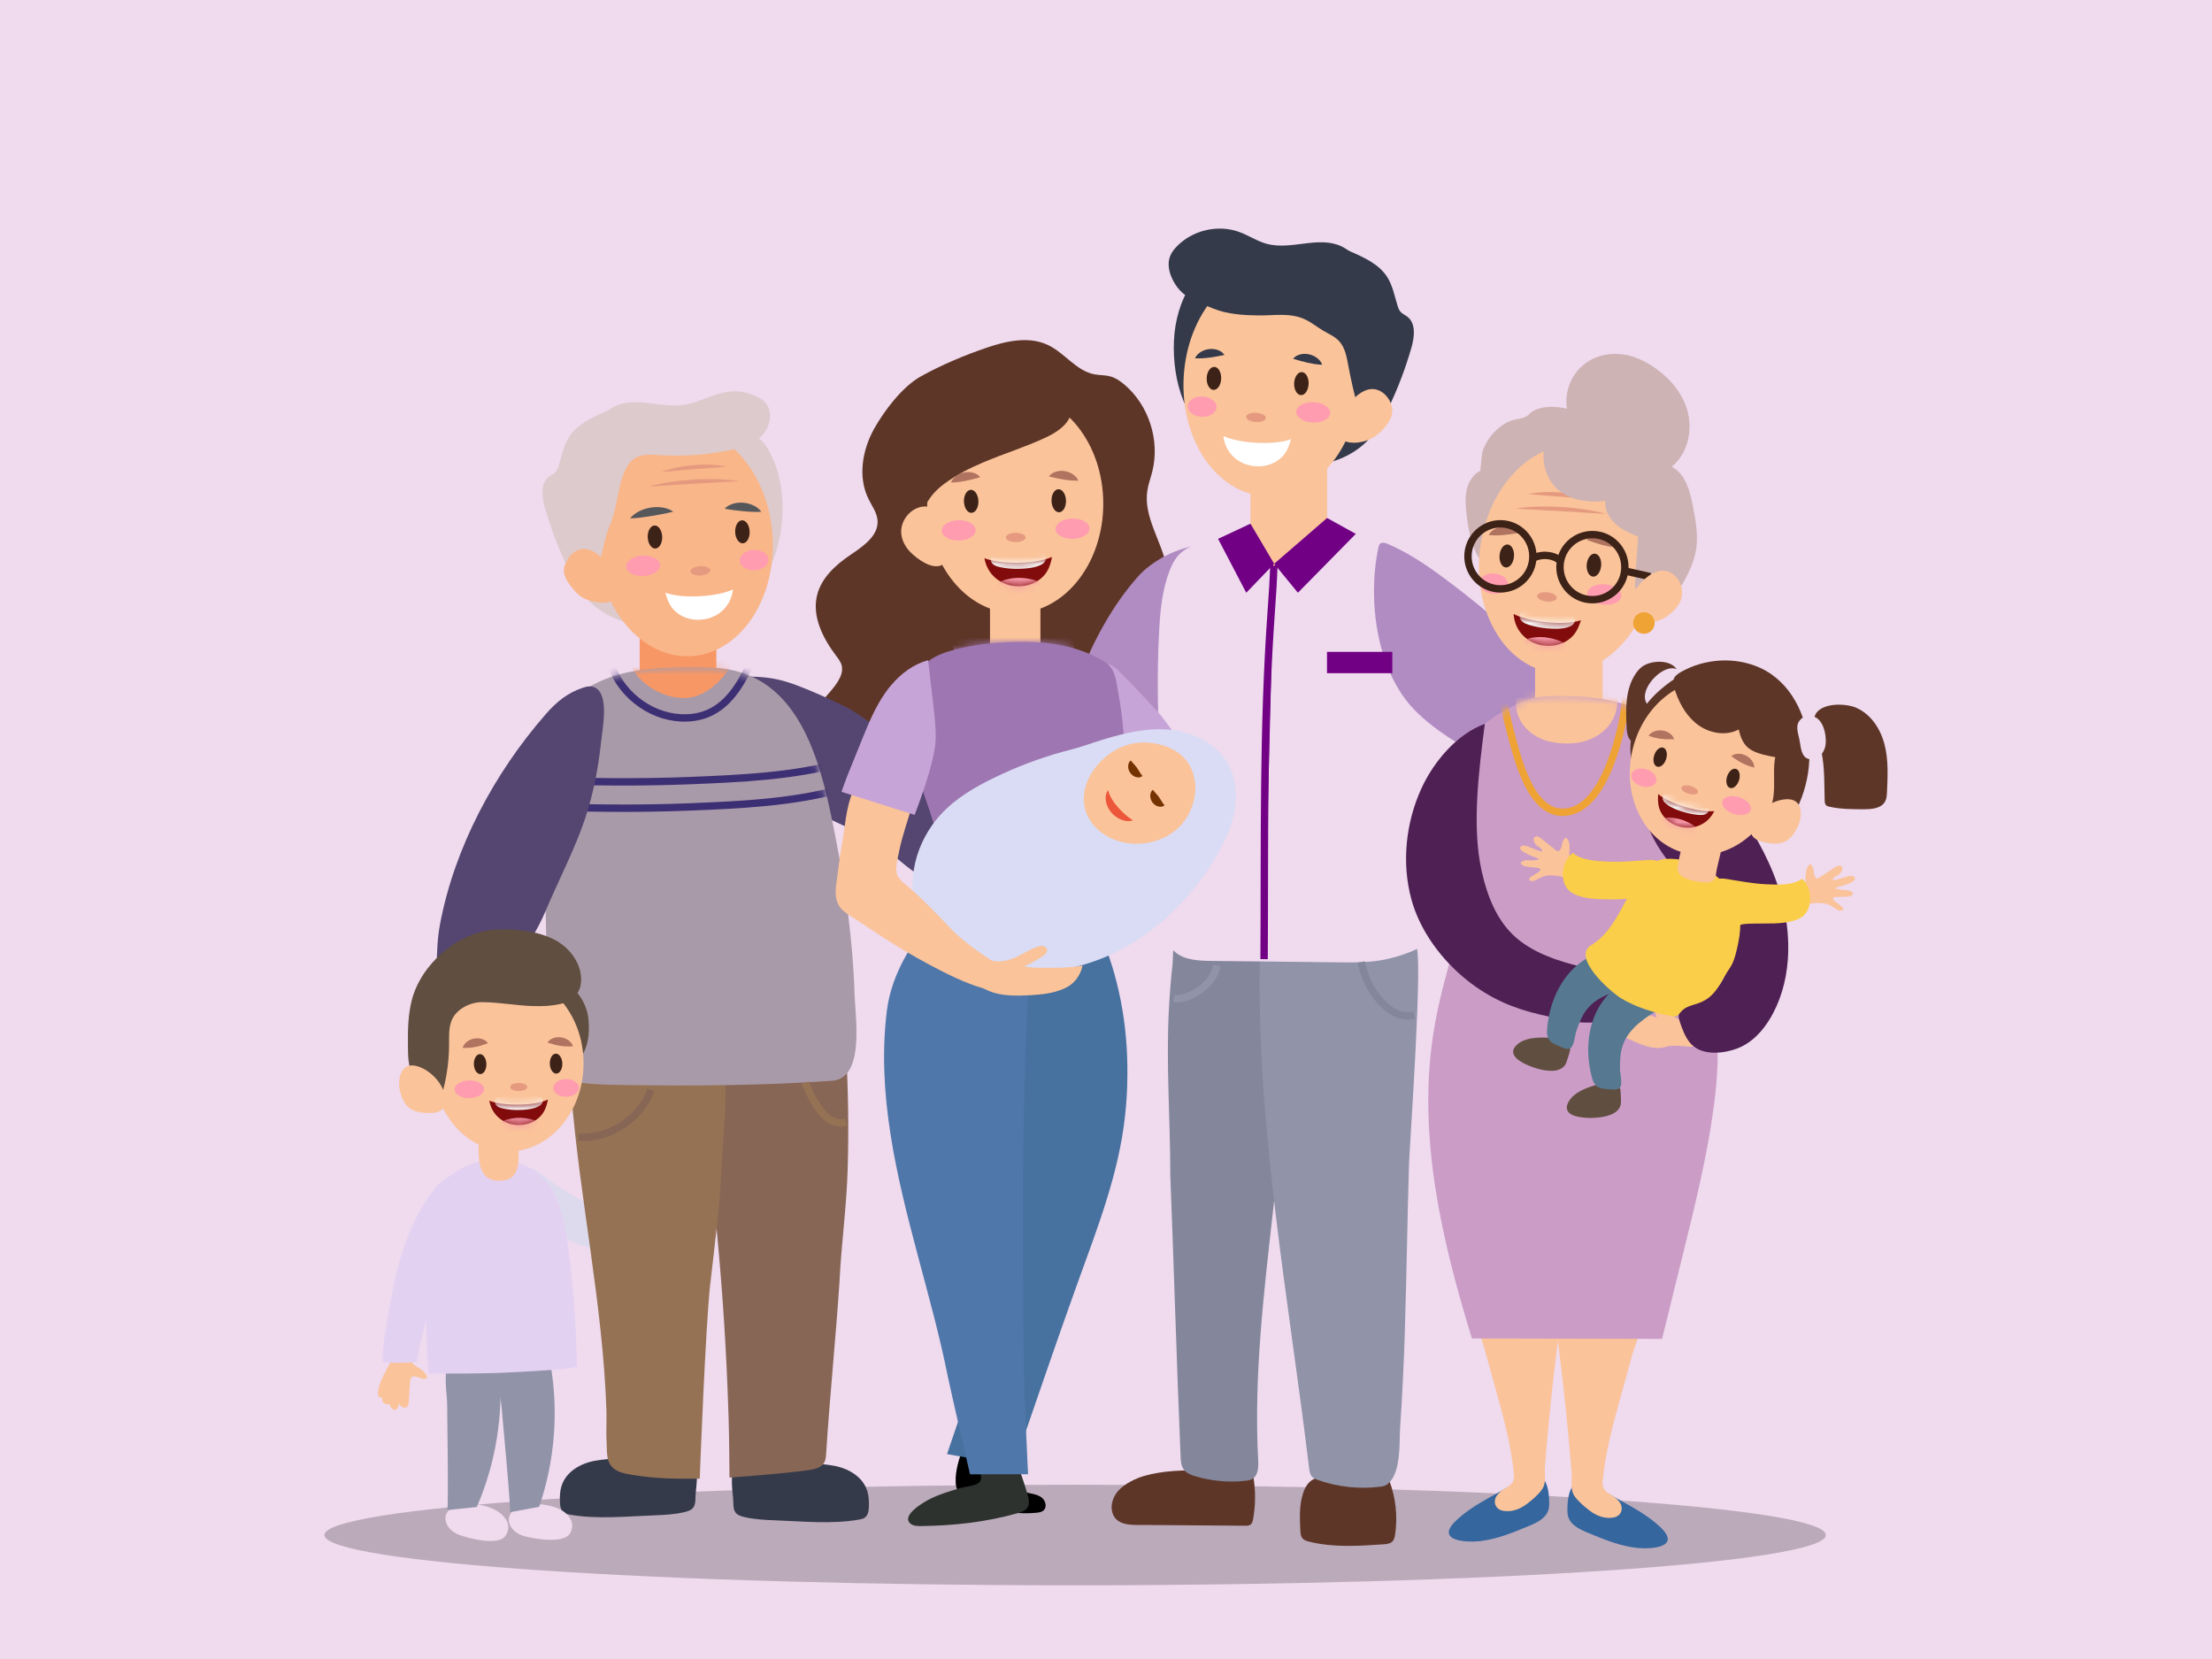 <svg width="300" height="225" viewBox="0 0 300 225" fill="none" xmlns="http://www.w3.org/2000/svg">
<rect x="0" y="0" width="300" height="225" fill="#808080" stroke="none"/>
<g clip-path="url(#clip0_834_264703)">
<rect x="0" width="300" height="225" fill="#EFDAEE"/>
<g clip-path="url(#clip1_834_264703)">
<path d="M72.984 158.913C75.981 161.281 79.269 163.369 83.049 164.177C84.124 164.407 86.189 163.942 87.012 164.848C87.899 165.823 87.104 168.255 86.189 169.063C85.314 169.832 84.027 169.878 82.866 169.769C77.845 169.281 71.783 166.345 71.24 160.639C71.12 159.4 71.468 157.714 72.984 158.913Z" fill="#DEDAED"/>
<path opacity="0.25" d="M145.814 215.006C202.044 215.006 247.628 211.953 247.628 208.187C247.628 204.421 202.044 201.368 145.814 201.368C89.584 201.368 44.001 204.421 44.001 208.187C44.001 211.953 89.584 215.006 145.814 215.006Z" fill="#231F20"/>
<path d="M180.677 200.221C178.652 200.226 177.428 200.433 176.736 202.492C176.193 204.109 176.279 205.95 176.359 207.59C176.376 207.963 176.416 208.37 176.662 208.651C176.879 208.898 177.217 209.001 177.537 209.081C180.831 209.907 184.291 209.678 187.677 209.442C188.088 209.414 188.534 209.368 188.826 209.081C189.083 208.829 189.164 208.445 189.215 208.089C189.57 205.657 189.301 203.14 188.437 200.84C188.38 200.691 188.317 200.536 188.191 200.433C188.037 200.312 187.825 200.301 187.631 200.295C185.309 200.244 182.987 200.215 180.665 200.226L180.677 200.221Z" fill="#5E3628"/>
<path d="M113.022 198.776C109.099 198.105 105.244 198.684 101.321 198.598C100.761 198.586 100.126 198.586 99.754 199.005C98.856 200.02 99.451 202.572 99.457 203.777C99.457 204.27 99.48 204.803 99.794 205.182C100.057 205.497 100.469 205.629 100.864 205.726C102.213 206.059 103.614 206.134 105.004 206.185C108.716 206.323 112.896 206.753 116.556 206.082C116.819 206.036 117.088 205.973 117.3 205.818C117.746 205.491 117.826 204.866 117.843 204.31C117.86 203.61 117.837 202.905 117.631 202.24C117.014 200.221 114.966 199.108 113.022 198.776Z" fill="#343A4A"/>
<path d="M80.756 198.105C84.679 197.434 88.534 198.013 92.457 197.927C93.017 197.916 93.652 197.916 94.024 198.334C94.921 199.349 94.332 201.901 94.321 203.106C94.321 203.599 94.298 204.132 93.984 204.511C93.721 204.826 93.309 204.958 92.914 205.056C91.564 205.388 90.163 205.463 88.774 205.514C85.062 205.652 80.882 206.082 77.222 205.411C76.958 205.365 76.69 205.302 76.478 205.147C76.032 204.82 75.952 204.195 75.935 203.639C75.918 202.939 75.941 202.234 76.146 201.569C76.764 199.55 78.811 198.437 80.756 198.105Z" fill="#343A4A"/>
<path d="M153.232 206.776C153.924 206.85 154.656 206.816 155.268 206.822C159.803 206.856 164.332 206.891 168.867 206.925C169.136 206.925 169.433 206.925 169.639 206.747C169.839 206.581 169.902 206.306 169.948 206.053C170.297 204.126 170.308 202.136 169.971 200.204C169.937 199.997 169.885 199.773 169.725 199.642C169.571 199.515 169.353 199.504 169.147 199.504C167.169 199.475 165.19 199.452 163.211 199.424C160.506 199.389 157.75 199.424 155.125 200.186C153.975 200.525 152.557 201.224 151.728 202.113C150.978 202.916 150.555 204.086 150.864 205.141C151.196 206.288 152.168 206.661 153.232 206.776Z" fill="#5E3628"/>
<path d="M113.868 173.691C113.348 181.531 112.536 189.388 112.044 197.153C112.015 197.583 111.987 198.031 111.764 198.398C111.363 199.069 110.5 199.258 109.734 199.372C106.211 199.894 98.936 200.393 98.936 200.393C98.936 200.393 98.902 194.836 98.816 192.278C98.776 191.063 98.73 189.852 98.685 188.637C98.376 180.671 97.804 172.716 97.003 164.779C96.609 160.891 96.163 157.008 95.659 153.132C95.408 151.182 93.292 144.506 95.522 143.571C97.587 142.705 99.886 142.585 102.122 142.574C104.306 142.562 106.491 142.642 108.676 142.763C110.746 142.872 112.667 142.694 114.738 142.545C115.046 147.867 115.126 153.206 114.966 158.534C114.818 163.609 114.114 168.645 113.863 173.686L113.868 173.691Z" fill="#876655"/>
<path d="M96.329 174.15C96.901 169.034 97.593 163.924 97.838 158.78C98.05 154.376 98.588 149.931 98.359 145.504C98.353 145.389 98.342 145.269 98.279 145.177C98.193 145.056 98.033 145.016 97.884 144.988C95.048 144.414 92.388 144.19 89.489 144.19C86.487 144.213 83.484 144.236 80.482 144.254C79.71 144.254 78.88 144.288 78.274 144.764C77.365 145.475 77.371 146.834 77.456 147.987C78.577 162.554 81.768 176.748 82.249 191.406C82.294 192.823 82.18 194.234 82.272 195.65C82.357 196.935 82.134 198.317 83.301 199.212C83.919 199.682 84.708 199.848 85.469 199.98C87.19 200.272 88.934 200.45 90.684 200.513C92.091 200.565 94.899 200.542 94.899 200.542C94.899 200.542 95.677 179.976 96.323 174.15H96.329Z" fill="#967254"/>
<path d="M159.214 46.163C158.979 51.726 160.735 57.759 165.842 60.638C167.06 61.326 168.393 61.796 169.737 62.186C172.447 62.972 175.284 63.442 178.086 63.138C180.888 62.834 183.662 61.699 185.595 59.634C186.727 58.424 187.534 56.95 188.254 55.453C189.541 52.787 190.599 50.017 191.417 47.172C191.834 45.721 192.069 43.875 190.874 42.957C190.576 42.728 190.205 42.578 189.953 42.297C189.736 42.057 189.627 41.741 189.53 41.431C189.124 40.118 188.878 38.725 188.14 37.572C187.071 35.897 185.166 34.997 183.353 34.194C181.655 33.443 180.425 32.904 178.578 33.196C176.96 33.449 175.37 33.867 173.831 34.429C171.984 35.112 170.251 36.19 168.33 36.643C166.231 37.136 162.983 36.557 161.61 38.53C160.1 40.703 159.334 43.542 159.22 46.169L159.214 46.163Z" fill="#343A4A"/>
<path d="M86.761 91.75H97.152V82.264H86.761V91.75Z" fill="#F79765"/>
<path d="M112.284 104.184C113.96 106.168 115.819 107.344 118.243 108.164C120.525 108.932 122.247 110.452 124.288 111.662C127.628 113.647 131.906 113.486 135.532 112.092C139.158 110.705 142.246 108.221 145.174 105.664C148.588 102.676 151.928 99.458 154.044 95.444C155.542 92.605 156.371 89.474 157.189 86.377C158.013 83.257 158.848 80.005 158.219 76.84C157.521 73.336 155.068 70.084 155.605 66.551C155.737 65.674 156.057 64.831 156.274 63.971C157.344 59.744 155.817 54.967 152.494 52.157C151.939 51.686 151.327 51.262 150.624 51.061C149.903 50.855 149.131 50.906 148.399 50.763C145.969 50.287 144.402 47.89 142.171 46.812C139.598 45.567 136.538 46.227 133.833 47.15C130.802 48.182 127.645 49.507 124.855 51.067C122.384 52.449 119.919 55.706 118.558 58.138C116.94 61.034 116.322 64.705 117.792 67.681C118.255 68.621 118.93 69.516 119.016 70.56C119.181 72.642 117.088 74.076 115.361 75.24C113.354 76.593 111.409 78.354 110.82 80.705C110.1 83.59 111.604 86.566 113.394 88.935C113.708 89.353 114.046 89.784 114.166 90.3C114.332 91.016 114.04 91.762 113.657 92.387C112.565 94.182 110.66 95.507 110.071 97.526C109.385 99.865 110.712 102.326 112.279 104.19L112.284 104.184Z" fill="#5E3628"/>
<path d="M114.011 95.529C114.778 95.902 115.338 96.195 115.561 96.338C120.605 99.561 124.986 103.707 129.298 107.831C130.785 109.253 132.3 110.716 133.158 112.585C134.016 114.455 134.073 116.841 132.752 118.418C131.168 120.304 128.194 120.362 125.947 119.37C123.699 118.377 121.932 116.565 119.993 115.051C116.579 112.373 111.678 111.369 108.544 108.571C106.159 106.449 104.546 102.578 103.26 99.693C102.831 98.73 102.516 97.72 102.207 96.711C101.733 95.174 101.258 93.631 100.783 92.094C100.76 92.02 100.738 91.939 100.772 91.871C100.823 91.767 100.961 91.756 101.075 91.756C103.711 91.756 105.536 91.991 107.995 92.92C110.037 93.694 112.044 94.578 114.005 95.535L114.011 95.529Z" fill="#544670"/>
<path d="M158.716 159.32C159.219 172.068 159.58 184.811 160.117 197.543C160.146 198.162 160.186 198.828 160.558 199.327C160.912 199.797 161.507 200.026 162.073 200.198C164.269 200.864 166.597 201.081 168.873 200.835C169.21 200.8 169.554 200.749 169.845 200.577C170.657 200.095 170.692 198.954 170.64 198.013C169.416 175.303 176.182 152.615 173.997 129.974C173.957 129.584 173.9 129.154 173.597 128.907C173.362 128.718 173.042 128.689 172.739 128.666C168.879 128.385 165.013 128.11 161.152 127.829C160.42 127.777 159.791 127.525 159.368 128.162C159.002 128.712 159.099 130.117 159.025 130.771C158.808 132.709 158.653 134.654 158.545 136.598C158.116 144.197 158.722 151.732 158.722 159.32H158.716Z" fill="#84879B"/>
<path d="M190.53 180.424C190.776 172.865 190.862 165.301 191.102 157.742C191.177 155.431 193.115 128.264 191.989 128.293C185.423 128.431 178.858 128.563 172.293 128.7C171.864 128.712 171.384 128.74 171.109 129.067C170.886 129.331 170.869 129.71 170.863 130.054C170.417 153.056 174.798 176.266 177.537 199.045C177.594 199.504 177.663 199.997 177.989 200.318C178.195 200.519 178.469 200.628 178.738 200.72C181.426 201.672 184.331 201.987 187.162 201.637C187.477 201.597 187.803 201.545 188.06 201.368C190.09 199.991 189.753 195.575 189.89 193.562C190.199 189.187 190.393 184.799 190.536 180.418L190.53 180.424Z" fill="#9193A8"/>
<path d="M141.107 80.39H134.268V87.249H141.107V80.39Z" fill="#FAC39A"/>
<path d="M74.156 102.933C74.139 103.163 74.128 103.398 74.117 103.633C73.739 110.762 73.831 117.907 74.042 125.042C74.231 131.407 73.556 138.725 75.289 144.896C75.415 145.343 75.575 145.808 75.929 146.112C76.233 146.364 76.627 146.467 77.01 146.548C79.412 147.058 81.888 147.115 84.348 147.15C93.87 147.293 103.329 147.242 112.822 146.582C117.34 146.272 115.996 137.962 115.899 134.866C115.682 127.576 114.652 120.339 113.245 113.193C111.57 104.683 109.139 93.041 99.343 90.896C97.719 90.54 96.049 90.517 94.384 90.506C90.49 90.489 86.515 90.563 82.832 91.825C80.459 92.639 78.211 94.004 76.553 95.908C74.74 97.984 74.322 100.341 74.151 102.933H74.156Z" fill="#A99AA9"/>
<mask id="mask0_834_264703" style="mask-type:luminance" maskUnits="userSpaceOnUse" x="73" y="90" width="44" height="58">
<path d="M74.037 103.073C74.02 103.302 74.008 103.538 73.997 103.773C73.619 110.901 73.711 118.047 73.922 125.181C74.111 131.547 73.436 138.865 75.169 145.036C75.295 145.483 75.455 145.948 75.81 146.251C76.113 146.504 76.507 146.607 76.891 146.687C79.293 147.198 81.769 147.255 84.228 147.29C93.75 147.433 103.209 147.381 112.702 146.722C117.22 146.412 115.876 138.102 115.779 135.005C115.562 127.716 114.533 120.479 113.126 113.333C111.45 104.822 109.019 93.18 99.223 91.035C97.599 90.68 95.929 90.657 94.265 90.645C90.37 90.628 86.395 90.703 82.713 91.965C80.339 92.779 78.092 94.144 76.433 96.048C74.62 98.124 74.203 100.481 74.031 103.073H74.037Z" fill="white"/>
</mask>
<g mask="url(#mask0_834_264703)">
<path d="M86.465 91.666C88.214 93.845 91.846 95.365 94.568 94.356C97.347 93.323 99.521 90.433 100.156 87.6C95.952 86.384 91.48 86.614 87.111 86.866C86.299 86.912 84.829 87.141 84.686 88.185C84.554 89.166 85.881 90.949 86.459 91.672L86.465 91.666Z" fill="#F79765"/>
<path d="M82.73 89.693C83.919 93.891 87.94 97.114 92.281 97.355C93.51 97.424 94.757 97.269 95.895 96.81C99.097 95.519 100.882 92.136 102.226 88.947" stroke="#3D2F74" stroke-miterlimit="10"/>
<path d="M72.338 105.785C79.441 106.055 86.556 106.152 93.659 105.866C100.596 105.585 107.841 105.263 114.532 103.359" stroke="#3D2F74" stroke-miterlimit="10"/>
<path d="M72.207 109.358C79.31 109.628 86.424 109.726 93.527 109.439C100.464 109.158 107.71 108.837 114.401 106.933" stroke="#3D2F74" stroke-miterlimit="10"/>
</g>
<path d="M131.557 203.266C134.319 204.728 137.396 205.474 140.559 205.164C140.919 205.13 141.308 205.072 141.565 204.814C142.023 204.361 141.8 203.53 141.302 203.128C140.804 202.721 140.135 202.618 139.506 202.486C138.088 202.176 135.692 201.408 135.966 199.504C136.035 199.016 136.246 198.552 136.252 198.064C136.252 197.99 136.252 197.915 136.201 197.858C136.149 197.795 136.069 197.772 135.989 197.749L130.602 196.344C130.076 197.864 129.55 199.423 129.613 201.029C129.63 201.436 129.693 201.855 129.933 202.182C130.122 202.434 130.402 202.606 130.671 202.767C130.962 202.939 131.254 203.105 131.551 203.266H131.557Z" fill="black"/>
<path d="M179.985 61.837H169.593V74.454H179.985V61.837Z" fill="#FAC39A"/>
<path d="M156.709 103.157C159.191 99.171 160.992 94.766 162.044 90.19C162.948 86.244 163.342 82.178 163.365 78.147C163.371 76.942 163.36 75.686 162.816 74.608C162.719 74.407 162.588 74.207 162.382 74.121C162.204 74.04 161.999 74.069 161.804 74.098C159.185 74.528 156.12 76.191 154.352 78.181C150.841 82.138 148.325 86.864 146.386 91.796C146.1 92.518 145.825 93.264 145.808 94.038C145.774 95.369 146.489 96.596 147.272 97.663C149.188 100.272 151.699 102.446 154.558 103.965C154.804 104.097 155.062 104.223 155.342 104.229C155.948 104.229 156.383 103.667 156.703 103.151L156.709 103.157Z" fill="#B18CC2"/>
<path d="M194.608 100.817C194.934 103.466 195.008 106.145 195.014 108.817C195.025 114.604 194.694 120.385 194.025 126.131C193.956 126.704 193.876 127.312 193.527 127.777C193.235 128.167 192.789 128.408 192.349 128.62C190.37 129.572 188.226 130.18 186.041 130.403C184.594 130.553 183.136 130.535 181.683 130.518C175.844 130.455 170.005 130.386 164.166 130.323C162.29 130.3 160.163 130.163 158.979 128.706C158.104 127.628 158.018 126.131 157.973 124.743C157.744 117.867 157.509 110.996 157.281 104.12C157.069 97.835 156.857 91.538 157.223 85.258C157.378 82.563 157.664 79.798 158.676 77.269C159.631 74.883 160.861 74.213 163.257 73.501C164.967 72.991 166.763 72.853 168.541 72.721C171.87 72.469 175.198 72.211 178.532 72.136C180.088 72.102 181.655 72.108 183.199 72.297C185.892 72.635 188.569 73.633 190.708 75.331C192.938 77.103 193.321 79.707 193.504 82.413C193.927 88.515 193.853 94.761 194.596 100.811L194.608 100.817Z" fill="#EFDAEE"/>
<path d="M137.688 83.154C144.283 83.154 149.629 76.509 149.629 68.312C149.629 60.115 144.283 53.47 137.688 53.47C131.093 53.47 125.747 60.115 125.747 68.312C125.747 76.509 131.093 83.154 137.688 83.154Z" fill="#FAC39A"/>
<path d="M156.738 96.235C157.767 97.325 158.482 98.438 159.374 99.625C160.501 101.122 161.141 102.928 161.759 104.7C161.822 104.884 161.89 105.09 161.822 105.274C161.507 106.163 158.596 107.327 157.807 107.745C156.028 108.692 154.17 109.483 152.254 110.108C150.298 104.694 148.319 99.149 148.239 93.391C148.211 91.315 149.526 88.877 151.545 90.822C153.34 92.554 155.028 94.423 156.738 96.235Z" fill="#C7A4D7"/>
<path d="M184.383 52.454C184.86 43.89 179.909 36.649 173.325 36.279C166.74 35.91 161.015 42.553 160.538 51.117C160.06 59.681 165.011 66.922 171.596 67.291C178.18 67.661 183.905 61.018 184.383 52.454Z" fill="#FAC39A"/>
<path d="M137.814 198.15C138.391 199.624 138.906 201.127 139.352 202.646C139.529 203.254 139.684 203.954 139.335 204.476C139.055 204.9 138.523 205.078 138.031 205.221C133.77 206.426 129.332 206.925 124.906 206.971C124.403 206.971 123.848 206.959 123.465 206.627C122.144 205.48 125.461 203.627 126.181 203.272C127.497 202.612 128.915 202.205 130.328 201.798C131.597 201.431 133.873 201.586 132.775 199.441C132.661 199.211 132.489 198.988 132.512 198.735C132.569 197.944 137.139 198.122 137.819 198.15H137.814Z" fill="#2D322E"/>
<path d="M152.168 105.428C151.859 107.252 151.202 108.932 150.693 110.698C150.332 111.943 150.212 113.187 149.818 114.443C149.566 115.246 147.827 124.554 148.622 124.548C141.537 124.606 134.457 124.382 127.388 123.883C127.56 119.731 127.668 115.498 126.559 111.496C126.073 109.752 125.363 108.072 124.883 106.328C123.819 102.486 123.888 98.437 123.957 94.451C124.025 90.706 125.615 89.204 129.081 88.217C132.363 87.283 135.818 87.03 139.22 87.053C142.629 87.076 146.083 87.707 149.08 89.324C149.703 89.663 150.321 90.052 150.733 90.632C151.184 91.274 151.339 92.077 151.476 92.851C152.214 97.009 152.871 101.276 152.162 105.439L152.168 105.428Z" fill="#9E76B1"/>
<mask id="mask1_834_264703" style="mask-type:luminance" maskUnits="userSpaceOnUse" x="123" y="87" width="30" height="38">
<path d="M152.168 105.428C151.859 107.252 151.202 108.932 150.693 110.698C150.332 111.943 150.212 113.187 149.818 114.443C149.566 115.246 147.827 124.554 148.622 124.548C141.537 124.606 134.457 124.382 127.388 123.883C127.56 119.731 127.668 115.498 126.559 111.496C126.073 109.752 125.363 108.072 124.883 106.328C123.819 102.486 123.888 98.437 123.957 94.451C124.025 90.706 125.615 89.204 129.081 88.217C132.363 87.283 135.818 87.03 139.22 87.053C142.629 87.076 146.083 87.707 149.08 89.324C149.703 89.663 150.321 90.052 150.733 90.632C151.184 91.274 151.339 92.077 151.476 92.851C152.214 97.009 152.871 101.276 152.162 105.439L152.168 105.428Z" fill="white"/>
</mask>
<g mask="url(#mask1_834_264703)">
<path d="M137.511 99.814C137.568 99.854 137.625 99.888 137.676 99.923C138.803 100.605 139.924 99.624 140.639 98.678C141.68 97.308 142.726 95.925 143.538 94.406C145.002 91.67 147.25 84.765 144.064 82.649C142.292 81.473 140.382 80.453 138.311 79.994C136.241 79.529 133.976 79.667 132.118 80.688C130.585 81.525 129.413 82.97 128.955 84.656C128.475 86.423 129.315 87.954 130.053 89.548C131.271 92.18 132.918 94.578 134.788 96.786C135.555 97.692 136.498 99.108 137.511 99.808V99.814Z" fill="#9E76B1"/>
<path d="M137.831 96.356C137.991 96.505 138.18 96.66 138.403 96.654C138.592 96.642 138.752 96.516 138.889 96.39C141.657 93.895 143.39 90.282 143.596 86.56C143.613 86.211 143.619 85.849 143.476 85.534C143.172 84.869 142.349 84.651 141.628 84.53C139.501 84.175 137.339 83.997 135.183 84.008C134.314 84.008 133.427 84.049 132.621 84.37C129.67 85.545 131.866 88.493 132.964 90.346C134.285 92.571 135.927 94.606 137.831 96.361V96.356Z" fill="#9E76B1"/>
</g>
<path d="M74.07 96.803C74.036 96.837 74.007 96.872 73.984 96.9C67.065 104.826 61.66 114.891 59.687 125.288C59.321 127.204 59.258 129.159 59.224 131.109C59.178 133.822 59.316 136.85 61.248 138.743C61.346 138.84 61.454 138.932 61.592 138.955C61.809 138.995 62.009 138.829 62.175 138.674C66.756 134.35 71.497 129.486 74.019 123.499C75.563 119.84 77.382 116.302 78.794 112.585C80.287 108.668 81.116 104.579 81.545 100.416C81.716 98.77 82.74 93.809 80.424 93.144C79.989 93.018 79.526 93.121 79.097 93.259C77.01 93.941 75.529 95.145 74.07 96.797V96.803Z" fill="#544670"/>
<path d="M152.877 147.207C152.832 148.56 152.734 149.908 152.591 151.25C151.756 159.147 148.817 166.591 146.146 174.001C143.401 181.622 140.793 189.296 138.145 196.946C138.145 197.428 137.797 198.563 137.436 198.896C136.779 199.515 136.35 198.931 135.755 198.621C134.76 198.105 133.399 198.082 132.301 197.887C131.014 197.663 129.727 197.434 128.44 197.21C130.368 191.664 132.158 186.067 133.799 180.43C134.148 179.237 134.594 178.09 134.966 176.926C135.389 175.595 135.469 174.041 135.635 172.653C135.967 169.843 136.144 167.021 136.476 164.211C137.116 158.763 136.544 153.298 137.093 147.838C137.448 144.294 138.248 140.79 138.426 137.234C138.632 133.07 137.997 128.827 138.9 124.76C139.003 124.302 139.135 123.82 139.466 123.487C139.821 123.126 140.347 122.988 140.85 122.897C142.675 122.564 146.489 122.203 147.828 123.7C148.588 124.548 149.04 126.217 149.475 127.272C152.088 133.569 153.106 140.411 152.872 147.207H152.877Z" fill="#47719E"/>
<path d="M138.837 183.739C138.797 178.904 138.757 174.075 138.74 169.241C138.717 161.321 138.763 153.395 139.003 145.481C139.123 141.524 139.289 137.567 139.518 133.615C139.632 131.637 139.764 129.664 139.912 127.691C140.021 126.206 140.381 124.416 140.175 122.96C136.561 122.564 132.735 122.834 129.092 122.788C128.777 122.788 128.446 122.782 128.16 122.914C127.92 123.023 127.725 123.218 127.542 123.407C124.019 127.077 120.931 131.889 120.285 137.039C118.878 148.302 121.6 159.463 124.477 170.273C125.929 175.733 127.451 181.181 128.554 186.727C128.858 188.241 131.557 199.951 131.557 199.951L139.432 199.94C139.432 199.94 138.877 189.147 138.831 183.744L138.837 183.739Z" fill="#4F77AA"/>
<path d="M128.126 65.576C129.744 64.378 131.557 63.466 133.404 62.686C136.189 61.51 139.094 60.621 141.828 59.337C143.458 58.574 145.225 57.381 145.34 55.574C145.414 54.37 144.676 53.235 143.71 52.523C142.737 51.812 141.559 51.468 140.393 51.164C137.751 50.487 134.874 50.023 132.363 51.084C131.111 51.617 130.036 52.501 129.058 53.453C128.011 54.479 127.056 55.603 126.21 56.802C125.403 57.954 124.689 59.182 124.214 60.507C123.156 63.454 123.327 66.677 123.516 69.803C123.55 70.405 123.693 71.15 124.277 71.311C125.238 71.575 125.238 69.166 125.529 68.558C126.124 67.325 127.028 66.379 128.12 65.57L128.126 65.576Z" fill="#5E3628"/>
<path d="M106.108 67.858C106.342 73.421 104.587 79.454 99.48 82.333C98.262 83.021 96.929 83.492 95.585 83.882C92.874 84.667 90.038 85.138 87.236 84.834C84.433 84.53 81.66 83.394 79.727 81.33C78.594 80.12 77.788 78.646 77.067 77.149C75.781 74.482 74.722 71.712 73.905 68.868C73.487 67.417 73.253 65.57 74.448 64.652C74.745 64.423 75.117 64.274 75.369 63.993C75.586 63.752 75.695 63.437 75.792 63.127C76.198 61.813 76.444 60.42 77.182 59.267C78.251 57.593 80.156 56.692 81.968 55.889C83.667 55.138 84.897 54.599 86.744 54.892C88.362 55.144 89.952 55.562 91.49 56.124C93.338 56.807 95.07 57.885 96.992 58.338C99.091 58.831 102.339 58.252 103.712 60.225C105.221 62.398 105.988 65.237 106.102 67.864L106.108 67.858Z" fill="#DDCACC"/>
<path d="M62.25 208.158C63.548 208.634 67.557 209.712 68.546 208.307C69.501 206.954 68.569 205.6 67.362 204.895C66.316 204.287 65.092 204.029 63.885 203.954C63.108 203.908 62.295 203.937 61.598 204.293C59.516 205.348 60.454 207.498 62.25 208.152V208.158Z" fill="#EFDAEE"/>
<path d="M71.011 208.313C72.344 208.686 76.427 209.443 77.302 207.969C78.148 206.546 77.113 205.268 75.855 204.66C74.763 204.138 73.528 203.977 72.315 203.994C71.537 204.006 70.725 204.103 70.062 204.511C68.072 205.726 69.175 207.797 71.017 208.307L71.011 208.313Z" fill="#EFDAEE"/>
<path d="M123.516 74.935C122.836 74.247 122.327 73.358 122.235 72.395C122.069 70.709 123.362 69.011 125.026 68.724C125.535 68.638 126.118 68.69 126.467 69.074C126.673 69.303 126.759 69.613 126.844 69.911C127.13 70.972 127.422 72.033 127.708 73.094C127.988 74.127 128.84 76.145 127.657 76.667C126.336 77.252 124.362 75.778 123.522 74.93L123.516 74.935Z" fill="#FAC39A"/>
<path d="M198.868 69.453C198.76 68.397 198.697 67.325 198.954 66.298C199.212 65.272 199.829 64.291 200.784 63.832C200.75 63.849 200.99 61.464 201.076 61.211C201.373 60.317 201.865 59.485 202.494 58.78C203.123 58.08 203.89 57.501 204.753 57.122C205.611 56.744 206.686 56.887 207.338 56.216C208.556 54.972 210.935 55.035 212.508 55.431C212.193 53.412 212.903 51.261 214.361 49.839C216.717 47.533 220.263 47.556 223.008 49.019C225.576 50.389 227.829 52.563 228.744 55.333C229.659 58.103 228.984 61.481 226.714 63.299C228.618 64.274 229.219 66.659 229.619 68.764C229.956 70.542 230.294 72.349 230.082 74.144C229.756 76.874 228.195 79.276 226.679 81.565C226.291 82.15 225.879 82.757 225.273 83.113C224.701 83.446 224.02 83.514 223.363 83.543C216.374 83.876 209.746 80.739 203.455 77.676C201.957 76.948 200.87 76.466 200.161 74.918C199.383 73.209 199.057 71.316 198.874 69.458L198.868 69.453Z" fill="#CEB3B4"/>
<path d="M171.441 130.083C171.544 114.386 171.275 98.655 172.407 82.987C172.568 80.779 172.711 78.571 172.779 76.363" fill="#720085"/>
<path d="M171.441 130.083C171.544 114.386 171.275 98.655 172.407 82.987C172.568 80.779 172.711 78.571 172.779 76.363" stroke="#720085" stroke-miterlimit="10"/>
<path d="M185.704 55.511C187.482 50.023 187.271 44.856 186.745 39.207C186.602 37.647 185.767 36.781 184.68 35.651C183.851 34.791 182.999 33.913 181.918 33.403C178.835 31.952 175.112 33.959 171.824 33.076C170.509 32.721 169.348 31.929 168.067 31.459C165.161 30.398 161.667 31.23 159.545 33.483C159.202 33.845 158.888 34.252 158.705 34.716C158.304 35.709 158.527 36.85 158.985 37.813C160.186 40.365 162.228 40.893 164.572 41.856C166.46 42.631 168.696 42.757 170.709 42.78C172.973 42.808 175.107 42.338 177.234 43.434C177.995 43.829 178.669 44.38 179.407 44.816C180.156 45.263 180.991 45.601 181.592 46.238C182.415 47.11 182.638 48.371 182.856 49.553C183.239 51.617 183.714 53.665 184.28 55.683C184.354 55.959 184.468 56.268 184.737 56.372C185.195 56.544 185.561 55.976 185.715 55.511H185.704Z" fill="#343A4A"/>
<path d="M198.342 80.314C203.072 83.979 207.847 88.229 210.518 93.556C211.69 95.896 211.656 97.944 210.501 100.261C209.54 102.193 207.807 103.851 205.588 104.074C204.067 104.229 202.603 103.512 201.253 102.79C197.908 101.006 194.591 99.062 191.926 96.367C186.659 91.033 185.435 81.341 186.944 74.27C186.985 74.081 187.036 73.88 187.173 73.748C187.442 73.496 187.871 73.622 188.208 73.765C190.988 74.958 193.51 76.661 195.923 78.468C196.724 79.064 197.536 79.684 198.354 80.314H198.342Z" fill="#B18CC2"/>
<path d="M217.347 89.13H208.196V97.188H217.347V89.13Z" fill="#FAC39A"/>
<path d="M187.505 53.229C188.243 53.756 188.82 54.748 188.826 55.66C188.832 56.383 188.494 57.071 188.054 57.645C187.076 58.906 185.995 59.738 184.411 59.984C183.319 60.151 181.729 60.059 181.494 58.7C181.283 57.484 182.272 55.752 182.97 54.817C184.011 53.418 185.789 52.002 187.505 53.234V53.229Z" fill="#FAC39A"/>
<path d="M80.939 74.155C81.419 82.717 87.144 89.364 93.726 88.991C100.309 88.619 105.256 81.381 104.781 72.813C104.3 64.251 98.576 57.604 91.993 57.977C85.411 58.344 80.464 65.587 80.939 74.155Z" fill="#F9B689"/>
<path d="M79.618 77.201C77.839 71.713 78.051 66.545 78.577 60.896C78.72 59.337 79.555 58.471 80.641 57.341C81.471 56.48 82.323 55.603 83.404 55.093C86.486 53.642 90.209 55.649 93.497 54.766C96.14 54.06 98.456 52.472 101.344 53.309C102.293 53.584 103.288 53.951 103.894 54.731C104.895 56.027 104.409 58.029 103.237 59.17C102.064 60.311 100.406 60.776 98.805 61.091C95.711 61.705 92.537 61.917 89.391 61.722C88.27 61.653 87.069 61.556 86.109 62.141C85.342 62.611 84.873 63.454 84.553 64.297C83.73 66.471 83.684 68.862 82.792 71.007C81.957 73.014 81.642 75.257 81.047 77.379C80.973 77.654 80.859 77.964 80.59 78.067C80.132 78.239 79.766 77.671 79.612 77.207L79.618 77.201Z" fill="#DDCACC"/>
<path d="M77.822 74.918C77.364 75.245 77.044 75.727 76.793 76.226C76.644 76.524 76.512 76.839 76.478 77.172C76.381 78.061 76.936 78.881 77.49 79.581C77.885 80.08 78.308 80.579 78.834 80.934C80.041 81.754 83.472 82.454 83.827 80.389C84.038 79.174 83.049 77.442 82.351 76.507C81.31 75.107 79.532 73.691 77.816 74.924L77.822 74.918Z" fill="#F9B689"/>
<path d="M224.43 77.373C225.53 68.867 221.12 61.282 214.58 60.431C208.04 59.581 201.846 65.786 200.746 74.292C199.646 82.798 204.056 90.383 210.596 91.234C217.136 92.084 223.33 85.878 224.43 77.373Z" fill="#FAC39A"/>
<path d="M217.833 69.693C215.768 69.602 213.726 69.435 211.685 69.326C209.637 69.2 207.596 69.12 205.531 68.971C207.579 68.667 209.655 68.644 211.713 68.753C213.772 68.885 215.831 69.154 217.833 69.693Z" fill="#E59A7F"/>
<path d="M216.117 67.732C214.619 67.64 213.155 67.474 211.679 67.365C210.209 67.239 208.74 67.158 207.241 67.009C208.717 66.705 210.232 66.682 211.725 66.797C213.217 66.929 214.704 67.204 216.111 67.738L216.117 67.732Z" fill="#E59A7F"/>
<path d="M60.654 204.803C61.992 204.665 63.33 204.522 64.668 204.384C67.231 198.46 68.3 191.888 67.745 185.453C67.711 185.086 67.671 184.702 67.442 184.41C67.133 184.008 66.579 183.916 66.081 183.848C64.646 183.658 61.889 183.268 60.911 184.748C60.053 186.05 60.648 189.003 60.648 190.5C60.648 191.716 60.865 204.78 60.648 204.803H60.654Z" fill="#9193A8"/>
<path d="M213.863 207.138C213.28 206.753 212.811 206.254 212.645 205.572C212.577 205.274 212.577 204.97 212.577 204.666C212.577 202.188 213.452 199.596 216.265 201.454C219.193 203.387 222.682 204.729 225.221 207.155C228.149 209.953 223.7 210.16 221.767 209.902C219.828 209.644 217.981 208.973 216.191 208.221C215.493 207.929 214.595 207.619 213.863 207.138Z" fill="#35669E"/>
<path d="M69.152 205.096C70.473 204.849 71.8 204.608 73.121 204.362C75.214 198.254 75.763 191.619 74.7 185.247C74.637 184.886 74.562 184.502 74.317 184.232C73.973 183.859 73.419 183.808 72.915 183.779C71.469 183.699 68.689 183.532 67.831 185.081C67.076 186.446 67.906 189.342 68.026 190.833C68.123 192.043 69.364 205.05 69.152 205.09V205.096Z" fill="#9193A8"/>
<path d="M169.428 71.901L172.762 76.776L179.973 71.356L169.428 71.901Z" fill="#FAC39A"/>
<path d="M55.512 183.664C55.301 184.346 55.93 184.983 56.53 185.367C57.131 185.751 57.846 186.17 57.931 186.875C57.668 187.099 57.268 187.013 56.954 186.875C56.136 186.531 55.661 186.52 55.604 187.466C55.552 188.321 55.495 189.175 55.444 190.03C55.421 190.357 55.364 190.741 55.066 190.873C54.878 190.959 54.649 190.901 54.483 190.781C54.311 190.661 54.191 190.488 54.071 190.322C54.06 190.666 53.986 191.102 53.648 191.194C53.442 191.251 53.225 191.137 53.088 190.976C52.95 190.815 52.887 190.603 52.825 190.402C52.573 190.506 52.264 190.448 52.058 190.271C51.852 190.093 51.767 189.789 51.835 189.525C51.641 189.617 51.406 189.473 51.315 189.278C51.229 189.083 51.252 188.86 51.286 188.648C51.612 186.658 52.973 185.184 53.585 183.297" fill="#FAC39A"/>
<path d="M208.819 206.225C209.403 205.841 209.872 205.342 210.038 204.66C210.106 204.362 210.106 204.058 210.106 203.754C210.106 201.276 209.231 198.684 206.417 200.542C203.489 202.475 200.001 203.817 197.462 206.243C194.534 209.041 198.983 209.248 200.916 208.99C202.855 208.732 204.702 208.061 206.492 207.309C207.19 207.017 208.087 206.707 208.819 206.225Z" fill="#35669E"/>
<path d="M57.794 171.266C57.846 167.75 57.657 162.56 60.305 160.1C62.907 157.68 66.602 156.659 69.919 157.611C71.2 157.978 72.423 158.614 73.424 159.572C75.861 161.901 76.593 165.663 77.056 169.173C77.759 174.517 78.154 179.914 78.24 185.311C78.24 185.729 68.483 186.177 67.574 186.205C64.423 186.291 61.254 186.309 58.115 186.291C57.76 181.308 57.72 176.284 57.794 171.277V171.266Z" fill="#E3D1F2"/>
<path d="M222.694 179.392C222.528 180.831 221.773 182.316 221.378 183.733C220.869 185.574 220.36 187.415 219.851 189.256C218.782 193.121 217.753 196.826 217.358 200.812C217.175 202.641 218.662 202.44 219.617 203.668C220.252 204.482 219.937 205.572 218.908 205.795C217.764 206.048 216.557 205.612 215.625 204.901C214.916 204.361 214.052 203.639 213.543 202.911C212.909 202.004 213.235 200.909 213.155 199.882C212.577 192.353 211.725 184.891 210.678 177.407" fill="#FAC39A"/>
<path d="M58.795 161.419C59.356 160.696 60.002 159.991 60.843 159.635C61.054 159.549 61.306 159.486 61.495 159.612C61.626 159.704 61.695 159.865 61.746 160.019C62.501 162.153 62.742 164.435 62.633 166.689C62.593 167.572 62.633 168.392 62.295 169.195C61.861 170.205 61.135 171.151 60.631 172.132C58.607 176.072 57.211 180.338 56.531 184.72C55.038 184.835 53.54 184.857 52.047 184.783C51.258 184.748 53.545 173.456 53.797 172.504C54.821 168.582 56.285 164.648 58.795 161.43V161.419Z" fill="#E3D1F2"/>
<path d="M199.989 178.479C200.155 179.919 200.91 181.404 201.305 182.821C201.814 184.662 202.323 186.503 202.832 188.344C203.901 192.209 204.93 195.914 205.325 199.899C205.508 201.729 204.021 201.528 203.066 202.755C202.431 203.57 202.746 204.659 203.775 204.883C204.919 205.135 206.126 204.7 207.058 203.988C207.767 203.449 208.631 202.727 209.14 201.998C209.774 201.092 209.448 199.997 209.528 198.97C210.106 191.44 210.958 183.979 212.005 176.495" fill="#FAC39A"/>
<path d="M172.808 76.461L179.985 70.25L183.879 72.406L176.027 80.389L172.808 76.461Z" fill="#720085"/>
<path d="M169.593 71.024L172.807 76.461L169.021 80.39L165.201 73.078L169.593 71.024Z" fill="#720085"/>
<path d="M209.626 63.781C210.724 67.359 214.298 68.363 217.712 67.927C217.598 69.108 218.221 70.261 219.096 71.058C219.971 71.855 221.075 72.349 222.167 72.79C222.053 74.459 221.933 76.122 221.818 77.791C221.738 78.932 221.664 80.108 222.064 81.18C222.322 81.868 223.14 83.107 223.94 82.809C224.632 82.551 225.416 80.871 225.747 80.251C226.76 78.341 227.286 76.174 227.217 74.006C227.126 71.15 226.056 68.432 225.004 65.776C224.484 64.463 223.952 63.133 223.094 62.008C221.149 59.456 217.867 58.378 214.744 57.65C210.724 56.715 208.493 60.116 209.62 63.775L209.626 63.781Z" fill="#CEB3B4"/>
<path d="M126.41 111.926C126.988 111.106 127.657 110.338 128.406 109.638C130.625 107.562 133.33 106.157 136.064 104.901C139.015 103.548 142.091 102.464 145.237 101.666C146.718 101.294 148.159 100.743 149.623 100.296C152.603 99.384 155.708 98.656 158.802 98.988C161.896 99.315 165.007 100.858 166.534 103.576C167.615 105.497 167.821 107.832 167.42 110.005C167.026 112.179 166.071 114.209 164.961 116.113C161.69 121.722 156.783 126.562 150.893 129.355C148.937 130.278 146.867 130.943 144.751 131.396C140.484 132.314 135.595 132.847 131.328 131.7C128.709 130.995 126.393 128.54 125.198 126.178C122.819 121.463 123.499 116.05 126.41 111.932V111.926Z" fill="#D9DCF4"/>
<path d="M153.375 100.891C156.08 100.278 159.763 101.132 161.272 103.69C162.736 106.173 162.205 109.345 160.455 111.57C157.618 115.177 151.327 115.475 148.319 111.903C144.813 107.745 148.834 101.929 153.38 100.897L153.375 100.891Z" fill="#FAC39A"/>
<path d="M69.999 158.89C69.719 159.509 69.198 159.974 68.254 160.1C63.805 160.685 65.075 155.047 65.075 152.547H70.336V156.057C70.336 156.98 70.371 158.07 69.999 158.89Z" fill="#FAC39A"/>
<path d="M232.164 136.202C233.325 140.83 233.033 145.705 232.381 150.436C231.472 157.026 229.876 163.501 228.281 169.958C227.326 173.835 226.371 177.706 225.416 181.583C216.82 181.566 208.225 181.543 199.629 181.526C195.534 168.203 192.269 154.187 194.362 140.4C195.083 135.646 196.432 131.012 197.833 126.413C199 122.599 199.846 119.192 199.314 115.201C198.806 111.341 198.056 107.476 198.234 103.565C198.365 100.732 199.698 99.401 201.905 97.767C203.363 96.689 204.953 95.794 206.635 95.117C208.613 94.32 210.22 94.383 212.325 94.406C214.653 94.429 216.992 94.635 219.256 95.203C222.997 96.138 226.88 97.962 227.743 102.074C228.029 103.45 228.012 104.872 227.995 106.283C227.995 111.49 227.303 116.95 227.8 122.129C228.275 127.072 230.969 131.442 232.158 136.202H232.164Z" fill="#CA9CC6"/>
<mask id="mask2_834_264703" style="mask-type:luminance" maskUnits="userSpaceOnUse" x="193" y="94" width="40" height="88">
<path d="M232.164 136.202C233.325 140.83 233.033 145.705 232.381 150.436C231.472 157.026 229.876 163.501 228.281 169.958C227.326 173.835 226.371 177.706 225.416 181.583C216.82 181.566 208.225 181.543 199.629 181.526C195.534 168.203 192.269 154.187 194.362 140.4C195.083 135.646 196.432 131.012 197.833 126.413C199 122.599 199.846 119.192 199.314 115.201C198.806 111.341 198.056 107.476 198.234 103.565C198.365 100.732 199.698 99.401 201.905 97.767C203.363 96.689 204.953 95.794 206.635 95.117C208.613 94.32 210.22 94.383 212.325 94.406C214.653 94.429 216.992 94.635 219.256 95.203C222.997 96.138 226.88 97.962 227.743 102.074C228.029 103.45 228.012 104.872 227.995 106.283C227.995 111.49 227.303 116.95 227.8 122.129C228.275 127.072 230.969 131.442 232.158 136.202H232.164Z" fill="white"/>
</mask>
<g mask="url(#mask2_834_264703)">
<path d="M208.762 100.083C209.477 100.433 210.255 100.628 211.038 100.737C212.611 100.961 214.252 100.863 215.716 100.249C217.181 99.636 218.45 98.477 219.005 96.986C219.468 95.748 219.422 94.388 219.377 93.069C219.365 92.697 219.342 92.301 219.159 91.974C219.016 91.727 218.793 91.538 218.559 91.372C215.516 89.21 209.86 88.9 207.218 91.613C204.61 94.291 205.182 98.317 208.762 100.077V100.083Z" fill="#FAC39A"/>
<path d="M203.364 87.713C203.266 91.549 203.815 95.386 204.81 99.085C205.76 102.618 207.687 111.41 213.029 110.022C216.86 109.03 218.765 102.985 219.634 99.653C220.818 95.128 220.944 90.357 220.383 85.728" stroke="#EFA335" stroke-miterlimit="10"/>
</g>
<path d="M208.476 144.925C209.774 145.298 211.456 145.498 212.216 144.5C212.382 144.282 212.468 144.019 212.548 143.755C212.634 143.474 212.72 143.193 212.811 142.918C212.88 142.688 212.954 142.459 212.937 142.218C212.828 140.819 209.866 140.698 208.922 140.721C207.841 140.75 206.543 140.922 205.72 141.702C204.341 142.998 206.114 144.019 207.35 144.529C207.653 144.655 208.047 144.799 208.488 144.925H208.476Z" fill="#604E40"/>
<path d="M220.772 140.858C220.034 140.514 219.302 140.136 218.708 139.579C217.581 138.524 218.004 137.136 219.537 136.918C221.069 136.7 223.214 137.561 224.672 137.996C224.449 137.366 224.364 136.683 224.432 136.012C224.455 135.777 224.507 135.525 224.69 135.376C224.993 135.123 225.484 135.324 225.707 135.651C225.931 135.978 225.988 136.391 226.136 136.758C226.417 137.48 227.057 138.054 227.801 138.254C228.058 138.323 228.338 138.352 228.573 138.484C228.761 138.587 228.916 138.753 229.047 138.925C229.516 139.51 229.871 140.181 230.077 140.904C230.151 141.156 230.203 141.449 230.06 141.672C229.871 141.965 229.453 141.976 229.105 141.959C228.298 141.913 227.446 141.781 226.645 141.839C226.154 141.873 225.713 142.085 225.233 142.126C223.757 142.263 222.076 141.466 220.772 140.864V140.858Z" fill="#FAC39A"/>
<path d="M216.386 151.588C217.73 151.508 219.382 151.141 219.771 149.948C219.857 149.69 219.846 149.409 219.84 149.14C219.829 148.847 219.817 148.555 219.806 148.262C219.8 148.027 219.788 147.78 219.691 147.563C219.131 146.278 216.294 147.15 215.408 147.488C214.396 147.872 213.229 148.469 212.708 149.478C211.839 151.158 213.847 151.531 215.179 151.6C215.505 151.617 215.922 151.623 216.38 151.6L216.386 151.588Z" fill="#604E40"/>
<path d="M114.223 123.379C114.778 123.946 115.51 124.308 116.184 124.767C119.221 126.814 122.292 128.815 125.523 130.547C127.068 131.373 136.332 136.569 136.732 133.191C136.801 132.595 136.527 132.004 136.132 131.557C135.737 131.109 135.228 130.783 134.731 130.45C132.632 129.051 130.465 127.571 128.732 125.724C127.016 123.895 125.289 122.083 123.385 120.448C122.836 119.978 121.88 119.301 121.652 118.579C121.372 117.701 121.772 116.313 121.949 115.436C122.401 113.176 123.219 111.008 123.848 108.8C123.928 108.525 124.002 108.238 123.945 107.963C123.888 107.671 123.699 107.43 123.499 107.212C122.641 106.277 121.623 105.91 120.542 105.371C119.724 104.97 118.615 103.972 117.62 104.281C116.745 104.551 116.024 106.472 115.71 107.229C114.646 109.77 114.629 112.218 114.137 114.857C113.88 116.227 113.725 117.609 113.542 118.986C113.382 120.202 113.108 121.498 113.691 122.65C113.834 122.937 114.017 123.178 114.223 123.39V123.379Z" fill="#FAC39A"/>
<path d="M213.938 138.599C214.973 138.783 215.905 138.634 216.929 138.674C218.158 138.726 219.239 139.173 220.429 138.542C222.104 137.653 222.865 135.302 221.521 133.793C220.2 132.302 217.907 131.895 216.06 131.482C212.645 130.72 209.031 129.79 206.194 127.64C203.158 125.34 201.762 121.75 200.95 118.143C199.578 112.064 200.584 104.35 201.379 98.168C197.57 99.562 194.448 103.306 192.795 106.897C190.65 111.548 190.067 117.047 191.428 122.008C192.601 126.286 195.552 130.226 198.983 132.956C200.464 134.138 202.117 135.164 203.85 135.944C207.029 137.384 210.506 137.997 213.949 138.594L213.938 138.599Z" fill="#4F2053"/>
<path d="M215.556 144.478C215.002 140.773 215.859 136.81 218.759 134.275C218.948 134.109 219.154 133.948 219.399 133.914C219.657 133.88 219.908 133.983 220.143 134.086C221.904 134.872 223.631 135.738 225.313 136.69C223.18 137.969 220.886 139.431 220.08 141.788C219.72 142.832 219.708 143.933 219.708 145.023C219.708 145.642 220.183 147.253 219.571 147.615C219.274 147.787 218.913 147.781 218.57 147.758C218.273 147.741 217.975 147.712 217.684 147.684C217.369 147.649 217.043 147.603 216.769 147.454C216.357 147.231 216.088 146.806 215.962 146.353C215.785 145.739 215.648 145.114 215.556 144.478Z" fill="#567991"/>
<path d="M120.851 92.931C120.588 93.241 120.342 93.557 120.114 93.889C118.695 95.896 117.757 98.196 116.837 100.473C116.185 102.084 115.533 103.696 114.881 105.313C114.726 105.703 114.126 107.389 114.126 107.389L124.048 110.515C124.048 110.515 126.856 103.386 126.908 100.146C126.931 98.712 126.765 97.29 126.605 95.868C126.364 93.763 126.124 91.658 125.878 89.548C123.894 90.07 122.19 91.354 120.857 92.937L120.851 92.931Z" fill="#C7A4D7"/>
<path d="M235.481 142.247C238.043 141.335 239.822 138.955 240.937 136.466C242.109 133.851 242.59 130.903 242.527 128.047C242.315 118.917 237.386 111.691 231.975 104.74C230.123 102.36 228.201 99.923 225.582 98.432C225.404 98.334 225.21 98.237 225.016 98.277C224.838 98.317 224.707 98.466 224.592 98.609C222.951 100.628 222.379 103.123 222.425 105.715C222.471 108.112 222.842 110.527 223.786 112.735C224.935 115.413 226.863 117.638 228.767 119.8C230.637 121.916 232.776 123.803 233.806 126.516C234.583 128.569 234.652 130.966 233.623 132.904C232.902 134.252 231.672 135.319 230.237 135.841C229.705 136.03 229.145 136.15 228.647 136.42C228.15 136.69 227.709 137.154 227.669 137.722C227.646 138.037 227.749 138.347 227.846 138.645C228.161 139.574 228.504 140.515 229.099 141.295C230.546 143.199 233.445 142.969 235.487 142.241L235.481 142.247Z" fill="#4F2053"/>
<path d="M210.043 137.939C210.741 134.257 212.862 130.805 216.437 129.377C216.666 129.285 216.917 129.199 217.163 129.245C217.415 129.297 217.621 129.48 217.809 129.658C219.216 130.983 220.554 132.376 221.83 133.833C219.394 134.332 216.751 134.951 215.207 136.907C214.527 137.773 214.149 138.811 213.789 139.838C213.583 140.423 213.503 142.103 212.805 142.235C212.468 142.304 212.13 142.172 211.81 142.04C211.536 141.925 211.267 141.805 210.998 141.673C210.712 141.535 210.421 141.386 210.209 141.151C209.894 140.807 209.786 140.314 209.809 139.843C209.843 139.207 209.923 138.57 210.043 137.934V137.939Z" fill="#567991"/>
<path d="M140.307 134.929C141.788 134.843 143.464 134.573 144.779 133.845C145.843 133.254 146.58 132.142 146.826 130.96C144.928 131.282 143.109 131.264 141.188 131.253C140.421 131.247 139.643 131.241 138.894 131.058C139.798 130.679 140.661 130.203 141.468 129.641C141.748 129.446 142.051 129.171 142.011 128.833C141.982 128.563 141.725 128.357 141.456 128.305C141.188 128.253 140.913 128.328 140.656 128.414C139.683 128.752 138.82 129.337 137.888 129.779C136.853 130.272 135.366 130.639 134.25 130.186C133.942 130.06 133.45 130.037 133.175 130.255C133.004 130.393 132.889 130.593 132.798 130.794C132.472 131.517 132.34 132.325 132.438 133.111C132.449 133.186 132.46 133.266 132.489 133.335C132.535 133.426 132.609 133.489 132.689 133.553C134.799 135.262 137.768 135.09 140.313 134.935L140.307 134.929Z" fill="#FAC39A"/>
<path d="M234.812 121.056C232.811 118.12 229.436 116.302 225.988 116.485C223.231 116.634 221.842 119.685 220.664 121.87C219.4 124.205 218.153 126.762 215.808 128.185C213.092 129.831 218.405 134.516 219.88 135.405C221.859 136.592 224.101 137.275 226.36 137.739C227.24 137.917 227.372 137.968 227.909 137.303C228.573 136.489 229.356 136.409 230.391 136.042C232.811 135.176 233.325 133.117 234.618 131.264C235.258 130.347 235.55 128.838 235.773 127.76C236.236 125.483 236.128 123.04 234.812 121.056Z" fill="#FACE48"/>
<path d="M227.515 117.626C227.435 118.412 228.058 118.934 228.75 119.18C229.511 119.456 230.397 119.656 231.203 119.691C231.535 119.708 231.884 119.691 232.181 119.536C232.708 119.272 232.69 118.785 232.77 118.286C232.879 117.632 233.051 116.99 233.199 116.342C233.497 115.046 233.806 113.755 234.097 112.465L228.967 111.295C228.79 112.069 228.619 112.838 228.441 113.612C228.201 114.661 227.846 115.682 227.669 116.743C227.618 117.059 227.538 117.351 227.515 117.621V117.626Z" fill="#FAC39A"/>
<path d="M73.864 134.631C74.013 136.552 74.625 138.41 75.466 140.131C75.855 140.934 76.192 141.53 76.427 142.367C76.627 143.084 76.81 143.933 77.382 144.472C77.496 144.581 77.685 144.495 77.81 144.397C78.685 143.744 79.269 142.757 79.572 141.708C79.875 140.658 79.909 139.551 79.829 138.462C79.703 136.673 78.948 135.302 77.753 134C77.159 133.358 76.495 132.715 75.649 132.492C75.311 132.406 74.934 132.389 74.619 132.543C73.91 132.882 73.796 133.839 73.859 134.619L73.864 134.631Z" fill="#604E40"/>
<path d="M68.895 156.176C74.555 156.176 79.143 150.82 79.143 144.213C79.143 137.606 74.555 132.25 68.895 132.25C63.235 132.25 58.647 137.606 58.647 144.213C58.647 150.82 63.235 156.176 68.895 156.176Z" fill="#FAC39A"/>
<path d="M72.366 136.448C73.573 136.488 74.78 136.431 75.975 136.167C77.021 135.938 78.039 135.336 78.503 134.366C78.714 133.925 78.8 133.432 78.811 132.944C78.869 130.725 77.376 128.677 75.449 127.582C73.132 126.263 69.781 125.902 67.162 126.079C62.078 126.418 57.057 130.788 55.833 135.708C55.364 137.601 55.301 139.574 55.324 141.529C55.347 143.261 55.284 144.62 56.153 146.169C56.959 147.603 58.132 148.83 59.539 149.679C60.442 147.092 60.906 144.351 60.906 141.615C60.906 140.508 60.843 139.356 61.277 138.335C61.923 136.821 63.811 135.898 65.401 135.915C67.711 135.938 70.044 136.379 72.361 136.454L72.366 136.448Z" fill="#604E40"/>
<path d="M54.946 144.793C54.106 145.43 53.98 146.955 54.277 148.079C54.752 149.891 55.57 150.769 57.486 150.918C58.681 151.01 60.254 151.015 60.391 149.53C60.591 147.385 58.504 145.114 56.525 144.587C55.839 144.403 55.318 144.512 54.941 144.793H54.946Z" fill="#FAC39A"/>
<path d="M223.328 100.709C225.181 100.135 227.377 98.231 227.846 96.981C228.418 95.461 228.355 93.764 227.972 92.186C227.841 91.642 227.663 91.091 227.32 90.65C226.348 89.411 223.832 89.554 222.671 90.449C222.35 90.695 222.082 91.005 221.853 91.344C220.383 93.488 220.475 96.304 220.623 98.902C220.732 100.829 221.933 101.15 223.328 100.714V100.709Z" fill="#5E3628"/>
<path d="M223.105 94.812C223.174 95.214 223.38 95.575 223.763 95.862C224.89 96.699 227.028 95.002 227.612 93.992C228.189 92.994 228.704 90.993 227.109 90.66C225.433 90.31 222.791 92.966 223.105 94.812Z" fill="#EFDAEE"/>
<path d="M222.391 96.872C221.184 98.994 220.721 101.615 221.51 103.92C222.385 99.929 225.479 96.809 228.779 94.412C229.122 94.165 229.493 93.884 229.591 93.471C229.808 92.571 228.796 92.078 228.081 91.986C227.234 91.877 226.748 92.307 226.091 92.806C224.621 93.918 223.311 95.26 222.391 96.866V96.872Z" fill="#5E3628"/>
<path d="M241.368 106.367C242.831 99.924 239.544 93.68 234.025 92.42C228.506 91.16 222.847 95.36 221.383 101.802C219.92 108.244 223.208 114.489 228.727 115.749C234.245 117.009 239.905 112.809 241.368 106.367Z" fill="#FAC39A"/>
<path d="M245.357 101.391C245.523 103.662 245.146 106.013 244.357 108.147C243.939 109.271 243.396 110.36 242.67 111.318C241.92 112.31 241.12 113.274 239.799 112.563C239.696 112.505 239.593 112.436 239.518 112.345C239.038 111.72 239.747 110.383 240.027 109.793C240.468 108.846 240.588 107.785 240.611 106.753C240.639 105.394 240.508 104.017 240.765 102.687C239.679 102.486 238.54 102.28 237.563 101.746C236.51 101.179 236.053 100.055 235.818 98.931C234.068 99.871 231.809 99.453 230.225 98.26C230.094 98.162 229.968 98.059 229.848 97.956C228.481 96.769 227.606 95.065 227.074 93.322C226.96 92.943 226.862 92.542 226.971 92.163C227.108 91.71 227.52 91.401 227.926 91.165C231.157 89.302 235.344 89.015 238.769 90.603C242.893 92.513 245.026 97.004 245.346 101.385L245.357 101.391Z" fill="#5E3628"/>
<path d="M243.911 120.913C244.603 120.758 244.843 119.892 244.871 119.175C244.9 118.464 244.906 117.632 245.472 117.202C245.792 117.317 245.924 117.707 245.964 118.051C246.004 118.395 246.021 118.768 246.25 119.026C246.301 119.083 246.364 119.129 246.438 119.141C246.536 119.152 246.627 119.095 246.713 119.043C247.422 118.579 248.125 118.108 248.835 117.644C249.138 117.443 249.59 117.265 249.807 117.552C250.116 117.953 249.498 118.619 249.161 118.762C248.926 118.86 248.657 118.986 248.6 119.238C248.594 119.267 248.594 119.295 248.6 119.324C248.629 119.376 248.703 119.376 248.76 119.364C249.361 119.267 249.921 119.037 250.51 118.882C250.71 118.831 250.916 118.774 251.122 118.796C251.328 118.819 251.54 118.94 251.608 119.135C251.511 119.485 251.139 119.674 250.802 119.806C250.293 120.007 249.767 120.167 249.235 120.299C249.109 120.328 248.949 120.397 248.96 120.528C249.469 120.643 249.818 120.706 250.339 120.718C250.71 120.723 251.116 120.855 251.311 121.176C251.254 121.446 250.928 121.549 250.653 121.589C250.121 121.658 249.584 121.624 249.052 121.641C248.943 121.641 248.829 121.647 248.732 121.698C248.634 121.75 248.56 121.865 248.594 121.974C248.617 122.042 248.674 122.088 248.732 122.134C249.075 122.404 249.424 122.673 249.767 122.943C249.841 123 249.915 123.063 249.95 123.149C250.133 123.631 249.441 123.522 249.235 123.413C248.932 123.253 248.646 123.029 248.337 122.857C247.21 122.232 245.821 122.484 244.557 122.754" fill="#FAC39A"/>
<path d="M232.158 119.806C232.461 119.094 233.451 119.089 234.211 119.215C235.973 119.502 237.734 119.84 239.518 119.926C240.92 119.995 243.253 120.098 244.397 119.18C245.701 120.293 245.924 122.897 244.654 124.141C244.351 124.439 243.956 124.634 243.55 124.778C241.674 125.432 239.444 125.191 237.488 125.271C236.831 125.3 236.27 125.271 235.693 125.586C235.355 125.77 233.462 126.665 233.605 127.169C233.365 126.349 233.239 125.495 233.233 124.64C233.233 124.078 233.273 123.499 233.062 122.983C232.713 122.122 231.752 120.769 232.153 119.811L232.158 119.806Z" fill="#FACE48"/>
<path d="M243.808 108.944C244.488 109.752 244.271 111.266 243.734 112.299C242.87 113.962 241.881 114.639 239.976 114.352C238.792 114.174 237.26 113.83 237.448 112.35C237.729 110.217 240.268 108.462 242.31 108.393C243.024 108.37 243.505 108.588 243.808 108.95V108.944Z" fill="#FAC39A"/>
<path d="M213.646 117.449C212.972 117.231 212.811 116.342 212.851 115.631C212.886 114.92 212.96 114.088 212.434 113.606C212.102 113.692 211.936 114.065 211.868 114.403C211.793 114.742 211.748 115.115 211.496 115.35C211.439 115.401 211.376 115.447 211.302 115.447C211.204 115.447 211.119 115.384 211.039 115.327C210.375 114.799 209.712 114.271 209.054 113.738C208.774 113.514 208.339 113.297 208.093 113.56C207.744 113.933 208.305 114.656 208.625 114.828C208.848 114.948 209.106 115.097 209.14 115.35C209.14 115.378 209.14 115.407 209.128 115.43C209.094 115.482 209.02 115.47 208.963 115.459C208.374 115.304 207.836 115.028 207.264 114.816C207.07 114.742 206.87 114.673 206.664 114.679C206.458 114.679 206.235 114.782 206.149 114.971C206.212 115.332 206.566 115.55 206.892 115.717C207.384 115.963 207.887 116.175 208.408 116.348C208.534 116.388 208.682 116.474 208.66 116.6C208.145 116.669 207.79 116.703 207.27 116.663C206.898 116.634 206.481 116.726 206.258 117.03C206.292 117.305 206.606 117.437 206.875 117.5C207.396 117.615 207.933 117.632 208.465 117.695C208.574 117.707 208.688 117.724 208.78 117.781C208.871 117.844 208.934 117.965 208.888 118.068C208.86 118.131 208.797 118.177 208.74 118.211C208.374 118.447 208.002 118.682 207.636 118.923C207.556 118.974 207.476 119.026 207.436 119.112C207.213 119.576 207.91 119.53 208.128 119.439C208.442 119.307 208.751 119.106 209.071 118.968C210.249 118.447 211.61 118.831 212.846 119.215" fill="#FAC39A"/>
<path d="M251.746 95.994C253.736 96.843 255.04 98.856 255.583 100.949C256.126 103.048 256.023 105.25 255.92 107.413C255.898 107.854 255.875 108.313 255.663 108.703C255.16 109.632 253.896 109.752 252.844 109.752C251.254 109.752 249.647 109.758 248.091 109.403C247.943 109.368 247.788 109.328 247.674 109.225C247.496 109.058 247.479 108.789 247.468 108.548C247.411 106.42 247.474 104.258 247.073 102.159C246.804 100.749 245.329 97.933 246.387 96.625C247.474 95.289 250.367 95.398 251.751 95.989L251.746 95.994Z" fill="#5E3628"/>
<path d="M244.111 100.651C244.26 101.7 244.425 103.014 245.718 102.979C246.85 102.95 247.565 101.809 247.617 100.777C247.68 99.51 247.291 97.611 245.935 97.152C245.409 96.975 244.791 97.084 244.357 97.433C243.276 98.311 243.951 99.544 244.105 100.645L244.111 100.651Z" fill="#EFDAEE"/>
<path d="M225.45 117.42C225.215 116.68 224.226 116.588 223.46 116.64C221.681 116.766 219.897 116.938 218.113 116.858C216.711 116.795 214.378 116.686 213.326 115.665C211.925 116.651 211.461 119.226 212.611 120.586C212.885 120.913 213.263 121.142 213.652 121.32C214.967 121.916 216.454 121.945 217.901 121.968C219.085 121.985 220.28 122.002 221.435 121.767C222.356 121.578 223.288 121.165 223.986 120.459C224.592 119.846 225.736 118.326 225.45 117.42Z" fill="#FACE48"/>
<path d="M142.263 64.618C142.503 64.269 142.875 64.074 143.253 63.959C143.63 63.85 144.03 63.833 144.408 63.896C144.785 63.953 145.151 64.091 145.477 64.303C145.797 64.515 146.095 64.796 146.249 65.192C145.832 65.203 145.494 65.175 145.163 65.152C144.837 65.123 144.528 65.083 144.225 65.031C143.922 64.98 143.619 64.922 143.304 64.859C142.989 64.79 142.669 64.722 142.263 64.624V64.618Z" fill="#AF735F"/>
<path d="M147.764 71.661C147.782 72.424 146.758 73.06 145.488 73.089C144.213 73.112 143.172 72.516 143.155 71.753C143.138 70.99 144.162 70.353 145.431 70.325C146.706 70.302 147.747 70.898 147.764 71.661Z" fill="#FF9CB0"/>
<path d="M142.612 67.928C142.635 68.788 143.086 69.482 143.63 69.476C144.173 69.47 144.596 68.765 144.573 67.899C144.55 67.039 144.099 66.345 143.555 66.351C143.012 66.356 142.589 67.062 142.612 67.928Z" fill="#3D2217"/>
<path d="M132.935 64.727C132.535 64.842 132.215 64.922 131.9 65.003C131.591 65.077 131.288 65.152 130.985 65.209C130.682 65.272 130.373 65.324 130.053 65.364C129.721 65.404 129.39 65.439 128.972 65.444C129.115 65.043 129.401 64.756 129.71 64.527C130.024 64.303 130.385 64.154 130.762 64.079C131.14 64.005 131.534 64.005 131.917 64.097C132.295 64.194 132.672 64.377 132.93 64.716L132.935 64.727Z" fill="#AF735F"/>
<path d="M127.714 71.977C127.731 72.739 128.772 73.336 130.047 73.313C131.323 73.29 132.341 72.647 132.324 71.885C132.306 71.122 131.266 70.526 129.99 70.549C128.715 70.571 127.697 71.214 127.714 71.977Z" fill="#FF9CB0"/>
<path d="M132.695 67.979C132.718 68.839 132.295 69.545 131.752 69.556C131.208 69.562 130.757 68.874 130.734 68.008C130.711 67.148 131.134 66.442 131.677 66.431C132.221 66.425 132.673 67.113 132.695 67.979Z" fill="#3D2217"/>
<path d="M139.095 72.894C139.095 73.243 138.494 73.524 137.757 73.524C137.019 73.524 136.418 73.243 136.418 72.894C136.418 72.544 137.019 72.263 137.757 72.263C138.494 72.263 139.095 72.544 139.095 72.894Z" fill="#E59A7F"/>
<path d="M138.609 79.489C136.27 79.713 134.096 78.319 133.565 75.974C133.553 75.928 133.547 75.888 133.536 75.842C133.524 75.796 133.519 75.75 133.507 75.704C133.507 75.704 135.046 76.381 138.197 76.323C141.337 76.26 142.663 75.532 142.675 75.526C142.646 75.544 142.623 75.807 142.618 75.842C142.429 76.696 142.143 77.465 141.537 78.113C140.776 78.933 139.718 79.386 138.614 79.495L138.609 79.489Z" fill="#820B0B"/>
<mask id="mask3_834_264703" style="mask-type:luminance" maskUnits="userSpaceOnUse" x="133" y="75" width="10" height="5">
<path d="M138.609 79.489C136.27 79.713 134.096 78.319 133.565 75.974C133.553 75.928 133.547 75.888 133.536 75.842C133.524 75.796 133.519 75.75 133.507 75.704C133.507 75.704 135.046 76.381 138.197 76.323C141.337 76.26 142.663 75.532 142.675 75.526C142.646 75.544 142.623 75.807 142.618 75.842C142.429 76.696 142.143 77.465 141.537 78.113C140.776 78.933 139.718 79.386 138.614 79.495L138.609 79.489Z" fill="white"/>
</mask>
<g mask="url(#mask3_834_264703)">
<path d="M140.902 76.731C140.067 77.058 139.066 77.126 138.174 77.149C137.367 77.172 136.555 77.103 135.76 76.948C135.16 76.834 134.434 76.616 134.348 75.893C134.296 75.486 134.531 75.153 134.954 75.148L141.211 75.022C141.571 75.016 141.874 75.303 141.88 75.664C141.891 76.197 141.416 76.53 140.902 76.731Z" fill="#FCFFFF"/>
<path d="M140.21 80.596L136.166 80.676C135.635 80.687 135.188 80.263 135.183 79.724C135.177 79.345 135.411 79.047 135.732 78.869C136.103 78.663 136.544 78.571 136.956 78.491C137.905 78.307 138.854 78.347 139.798 78.548C140.37 78.669 141.142 78.886 141.153 79.603C141.165 80.137 140.741 80.584 140.204 80.59L140.21 80.596Z" fill="#F799AB"/>
</g>
<path d="M215.213 73.227C215.493 72.906 215.882 72.751 216.266 72.682C216.654 72.619 217.049 72.648 217.421 72.745C217.792 72.848 218.141 73.026 218.439 73.267C218.736 73.513 218.993 73.823 219.108 74.236C218.69 74.202 218.359 74.139 218.033 74.076C217.712 74.007 217.409 73.938 217.112 73.852C216.815 73.772 216.523 73.68 216.22 73.577C215.911 73.473 215.602 73.37 215.208 73.227H215.213Z" fill="#AF735F"/>
<path d="M219.891 80.843C219.823 81.6 218.736 82.121 217.466 82.001C216.197 81.881 215.225 81.175 215.299 80.412C215.368 79.655 216.454 79.133 217.724 79.248C218.993 79.369 219.966 80.074 219.891 80.837V80.843Z" fill="#FF9CB0"/>
<path d="M215.196 76.553C215.122 77.413 215.499 78.153 216.037 78.205C216.574 78.256 217.072 77.603 217.152 76.742C217.232 75.882 216.849 75.142 216.311 75.091C215.773 75.039 215.276 75.693 215.196 76.553Z" fill="#3D2217"/>
<path d="M205.932 72.292C205.52 72.361 205.194 72.406 204.874 72.452C204.553 72.492 204.25 72.533 203.941 72.555C203.633 72.584 203.324 72.601 202.998 72.607C202.666 72.607 202.329 72.607 201.911 72.567C202.1 72.189 202.414 71.93 202.746 71.741C203.084 71.558 203.461 71.449 203.844 71.414C204.227 71.38 204.622 71.426 204.994 71.563C205.36 71.707 205.714 71.925 205.932 72.292Z" fill="#AF735F"/>
<path d="M200.647 78.979C200.578 79.736 201.391 80.436 202.46 80.533C203.535 80.63 204.462 80.097 204.53 79.34C204.599 78.583 203.787 77.883 202.717 77.786C201.642 77.688 200.716 78.222 200.647 78.979Z" fill="#FF9CB0"/>
<path d="M205.331 75.497C205.257 76.358 204.759 77.011 204.216 76.96C203.678 76.908 203.301 76.168 203.375 75.308C203.449 74.448 203.947 73.794 204.49 73.846C205.028 73.897 205.405 74.637 205.331 75.497Z" fill="#3D2217"/>
<path d="M211.141 81.101C211.101 81.445 210.472 81.657 209.74 81.577C209.002 81.496 208.442 81.147 208.476 80.802C208.516 80.458 209.145 80.246 209.877 80.326C210.615 80.407 211.175 80.757 211.141 81.101Z" fill="#E59A7F"/>
<path d="M209.929 87.593C207.578 87.553 205.571 85.924 205.308 83.538C205.308 83.492 205.297 83.446 205.297 83.406C205.297 83.36 205.291 83.314 205.285 83.269C205.285 83.269 206.738 84.117 209.877 84.404C213.006 84.697 214.407 84.117 214.413 84.112C214.384 84.123 214.332 84.387 214.321 84.415C214.035 85.247 213.669 85.97 212.994 86.549C212.148 87.277 211.044 87.61 209.935 87.593H209.929Z" fill="#820B0B"/>
<mask id="mask4_834_264703" style="mask-type:luminance" maskUnits="userSpaceOnUse" x="205" y="83" width="10" height="5">
<path d="M209.929 87.593C207.578 87.553 205.571 85.924 205.308 83.538C205.308 83.492 205.297 83.446 205.297 83.406C205.297 83.36 205.291 83.314 205.285 83.269C205.285 83.269 206.738 84.117 209.877 84.404C213.006 84.697 214.407 84.117 214.413 84.112C214.384 84.123 214.332 84.387 214.321 84.415C214.035 85.247 213.669 85.97 212.994 86.549C212.148 87.277 211.044 87.61 209.935 87.593H209.929Z" fill="white"/>
</mask>
<g mask="url(#mask4_834_264703)">
<path d="M212.508 85.109C211.639 85.339 210.638 85.299 209.752 85.218C208.945 85.149 208.145 84.989 207.373 84.748C206.789 84.564 206.092 84.266 206.086 83.544C206.086 83.131 206.349 82.827 206.772 82.867L213.006 83.446C213.366 83.481 213.629 83.802 213.601 84.163C213.549 84.691 213.04 84.972 212.508 85.109Z" fill="#FCFFFF"/>
<path d="M211.393 88.877L207.367 88.504C206.835 88.453 206.446 87.982 206.492 87.449C206.526 87.07 206.795 86.801 207.132 86.663C207.527 86.497 207.973 86.457 208.391 86.428C209.357 86.354 210.295 86.503 211.21 86.801C211.765 86.984 212.508 87.288 212.44 88.005C212.388 88.539 211.919 88.929 211.387 88.883L211.393 88.877Z" fill="#F799AB"/>
</g>
<path d="M207.864 75.968C207.584 78.388 205.394 80.12 202.98 79.839C200.567 79.558 198.84 77.361 199.12 74.941C199.4 72.521 201.591 70.789 204.004 71.07C206.417 71.351 208.145 73.547 207.864 75.968Z" stroke="#3D2217" stroke-miterlimit="10"/>
<path d="M220.343 77.43C220.063 79.851 217.872 81.583 215.459 81.302C213.046 81.02 211.318 78.824 211.599 76.404C211.879 73.984 214.069 72.252 216.483 72.533C218.896 72.814 220.623 75.01 220.343 77.43Z" stroke="#3D2217" stroke-miterlimit="10"/>
<path d="M207.887 75.721C209.077 75.062 210.838 75.245 211.685 76.128" stroke="#3D2217" stroke-miterlimit="10"/>
<path d="M220.343 77.43L223.826 78.21" stroke="#3D2217" stroke-miterlimit="10"/>
<path d="M227.023 77.969C227.921 78.72 228.321 79.913 228.058 81.06C227.778 82.293 226.628 83.291 225.576 83.893C224.312 84.622 220.841 85.069 220.635 82.981C220.515 81.754 221.624 80.103 222.391 79.219C223.529 77.9 225.41 76.621 227.029 77.969H227.023Z" fill="#FAC39A"/>
<path d="M175.381 48.647C175.644 48.314 176.027 48.142 176.411 48.05C176.794 47.964 177.194 47.976 177.566 48.062C177.943 48.148 178.298 48.308 178.607 48.538C178.91 48.773 179.19 49.071 179.322 49.472C178.904 49.455 178.572 49.41 178.241 49.364C177.915 49.312 177.612 49.255 177.308 49.186C177.005 49.117 176.708 49.037 176.399 48.956C176.085 48.865 175.77 48.779 175.375 48.652L175.381 48.647Z" fill="#343A4A"/>
<path d="M180.408 56.033C180.374 56.796 179.316 57.364 178.041 57.306C176.771 57.249 175.764 56.584 175.799 55.821C175.833 55.058 176.891 54.491 178.166 54.548C179.442 54.605 180.442 55.27 180.408 56.033Z" fill="#FF9CB0"/>
<path d="M175.518 51.973C175.484 52.833 175.89 53.556 176.433 53.585C176.976 53.613 177.44 52.937 177.48 52.076C177.514 51.216 177.108 50.493 176.565 50.465C176.021 50.436 175.558 51.113 175.518 51.973Z" fill="#3D2217"/>
<path d="M166.071 48.136C165.659 48.228 165.339 48.285 165.024 48.343C164.71 48.4 164.406 48.452 164.098 48.492C163.789 48.532 163.48 48.566 163.154 48.584C162.822 48.601 162.491 48.618 162.067 48.595C162.239 48.205 162.536 47.936 162.862 47.729C163.194 47.529 163.56 47.402 163.943 47.351C164.326 47.299 164.721 47.328 165.098 47.448C165.47 47.574 165.836 47.781 166.065 48.136H166.071Z" fill="#343A4A"/>
<path d="M161.095 55.064C161.061 55.827 161.902 56.481 162.982 56.532C164.058 56.584 164.961 56.005 164.996 55.242C165.03 54.479 164.189 53.825 163.108 53.774C162.033 53.722 161.13 54.301 161.095 55.064Z" fill="#FF9CB0"/>
<path d="M165.619 51.371C165.585 52.231 165.116 52.908 164.572 52.88C164.029 52.851 163.623 52.128 163.657 51.268C163.692 50.408 164.161 49.731 164.704 49.76C165.247 49.788 165.653 50.511 165.619 51.371Z" fill="#3D2217"/>
<path d="M171.681 56.699C171.658 57.043 171.04 57.284 170.303 57.238C169.565 57.192 168.982 56.871 169.005 56.521C169.027 56.177 169.645 55.936 170.383 55.982C171.121 56.028 171.704 56.349 171.681 56.699Z" fill="#E59A7F"/>
<path d="M170.766 63.242C168.415 63.311 166.339 61.78 165.962 59.405C165.956 59.359 165.951 59.319 165.945 59.273C165.939 59.227 165.933 59.182 165.928 59.136C165.928 59.136 167.42 59.916 170.566 60.059C173.705 60.202 175.078 59.56 175.084 59.56C175.055 59.572 175.015 59.835 175.004 59.87C174.758 60.713 174.42 61.453 173.774 62.066C172.962 62.835 171.875 63.219 170.766 63.248V63.242Z" fill="white"/>
<path d="M91.313 69.395C90.775 69.533 90.3 69.625 89.82 69.722C89.345 69.814 88.876 69.9 88.407 69.975C87.939 70.055 87.464 70.118 86.984 70.181C86.497 70.238 86.011 70.296 85.457 70.313C85.794 69.866 86.246 69.562 86.72 69.321C87.195 69.086 87.704 68.931 88.225 68.845C88.745 68.759 89.277 68.747 89.809 68.822C90.335 68.908 90.861 69.063 91.313 69.395Z" fill="#56575B"/>
<path d="M84.913 76.846C84.948 77.609 86.006 78.176 87.281 78.119C88.551 78.062 89.557 77.396 89.523 76.634C89.489 75.871 88.431 75.303 87.155 75.36C85.88 75.418 84.879 76.083 84.913 76.846Z" fill="#FF9CB0"/>
<path d="M89.809 72.78C89.843 73.64 89.437 74.362 88.894 74.391C88.35 74.42 87.887 73.743 87.847 72.883C87.813 72.023 88.219 71.3 88.762 71.271C89.306 71.243 89.769 71.919 89.809 72.78Z" fill="#3D2217"/>
<path d="M98.284 68.994C98.616 68.627 99.05 68.426 99.496 68.294C99.942 68.174 100.406 68.14 100.858 68.186C101.309 68.226 101.755 68.346 102.173 68.541C102.585 68.742 102.979 69.006 103.254 69.413C102.768 69.442 102.356 69.43 101.944 69.413C101.538 69.396 101.143 69.367 100.749 69.327C100.354 69.292 99.965 69.246 99.565 69.195C99.159 69.138 98.759 69.086 98.278 68.994H98.284Z" fill="#56575B"/>
<path d="M104.226 75.877C104.26 76.639 103.42 77.293 102.339 77.345C101.264 77.396 100.36 76.817 100.326 76.054C100.291 75.292 101.132 74.638 102.213 74.586C103.288 74.535 104.192 75.114 104.226 75.877Z" fill="#FF9CB0"/>
<path d="M99.708 72.177C99.742 73.037 100.211 73.714 100.755 73.685C101.298 73.656 101.704 72.934 101.67 72.074C101.635 71.213 101.166 70.537 100.623 70.565C100.08 70.594 99.674 71.317 99.708 72.177Z" fill="#3D2217"/>
<path d="M93.646 77.505C93.669 77.849 94.287 78.09 95.024 78.044C95.762 77.992 96.346 77.677 96.323 77.327C96.3 76.983 95.682 76.742 94.944 76.788C94.207 76.834 93.623 77.155 93.646 77.505Z" fill="#E59A7F"/>
<path d="M94.561 84.055C96.912 84.123 98.988 82.592 99.365 80.218C99.371 80.172 99.377 80.132 99.382 80.086C99.388 80.04 99.394 79.994 99.4 79.948C99.4 79.948 97.907 80.728 94.762 80.872C91.622 81.015 90.249 80.373 90.244 80.373C90.272 80.384 90.312 80.648 90.324 80.682C90.57 81.525 90.907 82.265 91.553 82.879C92.365 83.647 93.452 84.031 94.561 84.06V84.055Z" fill="white"/>
<path d="M74.259 141.397C74.459 141.065 74.78 140.875 75.111 140.767C75.443 140.663 75.792 140.64 76.129 140.698C76.461 140.749 76.787 140.875 77.067 141.07C77.342 141.271 77.599 141.529 77.719 141.896C77.336 141.931 77.044 141.925 76.758 141.919C76.478 141.908 76.209 141.879 75.952 141.833C75.695 141.793 75.437 141.736 75.169 141.667C74.9 141.592 74.625 141.518 74.259 141.403V141.397Z" fill="#AF735F"/>
<path d="M78.52 147.511C78.531 148.171 77.759 148.721 76.799 148.744C75.838 148.767 75.043 148.245 75.031 147.58C75.02 146.921 75.792 146.37 76.753 146.347C77.719 146.33 78.508 146.846 78.52 147.511Z" fill="#FF9CB0"/>
<path d="M74.568 144.264C74.585 145.01 74.98 145.612 75.449 145.606C75.918 145.601 76.284 144.987 76.266 144.241C76.249 143.496 75.855 142.894 75.386 142.899C74.917 142.905 74.551 143.519 74.568 144.264Z" fill="#3D2217"/>
<path d="M66.173 141.49C65.813 141.621 65.544 141.707 65.275 141.788C65.012 141.868 64.76 141.931 64.503 141.983C64.246 142.034 63.983 142.074 63.703 142.097C63.416 142.12 63.125 142.138 62.742 142.115C62.85 141.742 63.091 141.472 63.359 141.266C63.634 141.059 63.948 140.922 64.28 140.859C64.612 140.796 64.961 140.796 65.298 140.887C65.63 140.985 65.961 141.163 66.173 141.484V141.49Z" fill="#AF735F"/>
<path d="M61.649 147.775C61.661 148.434 62.57 148.956 63.674 148.933C64.777 148.91 65.664 148.36 65.647 147.694C65.635 147.035 64.726 146.513 63.622 146.536C62.518 146.559 61.632 147.109 61.649 147.775Z" fill="#FF9CB0"/>
<path d="M65.967 144.305C65.984 145.05 65.618 145.664 65.149 145.67C64.68 145.676 64.286 145.073 64.269 144.328C64.251 143.582 64.618 142.969 65.087 142.963C65.555 142.957 65.95 143.559 65.967 144.305Z" fill="#3D2217"/>
<path d="M71.514 147.425C71.514 147.723 70.994 147.97 70.353 147.97C69.713 147.97 69.192 147.723 69.192 147.425C69.192 147.126 69.713 146.88 70.353 146.88C70.994 146.88 71.514 147.126 71.514 147.425Z" fill="#E59A7F"/>
<path d="M70.788 152.563C68.758 152.758 66.876 151.548 66.413 149.518C66.401 149.478 66.396 149.443 66.39 149.403C66.384 149.363 66.373 149.323 66.367 149.283C66.367 149.283 67.7 149.873 70.433 149.816C73.156 149.764 74.305 149.128 74.311 149.122C74.288 149.134 74.265 149.363 74.259 149.392C74.093 150.131 73.847 150.797 73.321 151.359C72.664 152.07 71.743 152.466 70.788 152.557V152.563Z" fill="#820B0B"/>
<mask id="mask5_834_264703" style="mask-type:luminance" maskUnits="userSpaceOnUse" x="66" y="149" width="9" height="4">
<path d="M70.788 152.563C68.758 152.758 66.876 151.548 66.413 149.518C66.401 149.478 66.396 149.443 66.39 149.403C66.384 149.363 66.373 149.323 66.367 149.283C66.367 149.283 67.7 149.873 70.433 149.816C73.156 149.764 74.305 149.128 74.311 149.122C74.288 149.134 74.265 149.363 74.259 149.392C74.093 150.131 73.847 150.797 73.321 151.359C72.664 152.07 71.743 152.466 70.788 152.557V152.563Z" fill="white"/>
</mask>
<g mask="url(#mask5_834_264703)">
<path d="M72.778 150.177C72.052 150.458 71.183 150.521 70.41 150.538C69.707 150.555 69.004 150.498 68.317 150.36C67.797 150.257 67.168 150.074 67.094 149.449C67.053 149.093 67.248 148.806 67.62 148.8L73.047 148.692C73.362 148.686 73.619 148.938 73.624 149.248C73.636 149.707 73.224 149.999 72.778 150.171V150.177Z" fill="#FCFFFF"/>
<path d="M72.178 153.526L68.672 153.594C68.209 153.606 67.826 153.233 67.814 152.769C67.808 152.436 68.014 152.184 68.289 152.029C68.615 151.845 68.992 151.771 69.353 151.702C70.176 151.547 70.999 151.581 71.817 151.748C72.315 151.851 72.984 152.046 72.995 152.665C73.007 153.13 72.635 153.514 72.172 153.526H72.178Z" fill="#F799AB"/>
</g>
<path d="M227.045 100.255C226.662 100.266 226.382 100.266 226.102 100.261C225.827 100.249 225.564 100.238 225.307 100.203C225.044 100.175 224.786 100.129 224.506 100.066C224.226 99.997 223.946 99.922 223.585 99.785C223.803 99.463 224.117 99.286 224.438 99.171C224.764 99.062 225.107 99.028 225.438 99.073C225.776 99.114 226.107 99.228 226.399 99.423C226.685 99.618 226.948 99.888 227.045 100.266V100.255Z" fill="#AF735F"/>
<path d="M221.281 104.969C221.087 105.6 221.681 106.34 222.602 106.627C223.523 106.908 224.426 106.627 224.621 105.996C224.815 105.365 224.221 104.625 223.3 104.338C222.379 104.057 221.475 104.338 221.281 104.969Z" fill="#FF9CB0"/>
<path d="M225.971 102.933C225.748 103.65 225.204 104.115 224.758 103.983C224.306 103.845 224.123 103.157 224.346 102.446C224.569 101.729 225.113 101.264 225.559 101.396C226.011 101.534 226.194 102.222 225.971 102.933Z" fill="#3D2217"/>
<path d="M234.795 102.56C235.087 102.308 235.453 102.228 235.801 102.228C236.15 102.228 236.488 102.325 236.791 102.474C237.094 102.629 237.357 102.847 237.569 103.116C237.769 103.392 237.929 103.719 237.935 104.103C237.563 104.017 237.283 103.925 237.014 103.822C236.751 103.719 236.505 103.61 236.276 103.489C236.042 103.369 235.819 103.237 235.584 103.088C235.35 102.933 235.109 102.778 234.801 102.554L234.795 102.56Z" fill="#AF735F"/>
<path d="M237.437 109.85C237.242 110.481 236.23 110.733 235.178 110.406C234.12 110.085 233.422 109.311 233.611 108.674C233.805 108.043 234.818 107.791 235.87 108.118C236.928 108.439 237.626 109.213 237.437 109.85Z" fill="#FF9CB0"/>
<path d="M234.229 105.33C234.006 106.047 234.194 106.735 234.64 106.867C235.092 107.005 235.636 106.535 235.853 105.818C236.076 105.101 235.887 104.413 235.441 104.281C234.989 104.143 234.446 104.613 234.229 105.33Z" fill="#3D2217"/>
<path d="M228.041 106.81C227.961 107.096 228.395 107.475 229.013 107.653C229.631 107.831 230.197 107.739 230.277 107.446C230.357 107.16 229.922 106.781 229.305 106.603C228.687 106.425 228.121 106.517 228.041 106.81Z" fill="#E59A7F"/>
<path d="M227.343 111.954C229.242 112.694 231.386 112.052 232.381 110.222C232.398 110.188 232.416 110.154 232.438 110.119C232.456 110.085 232.473 110.045 232.496 110.01C232.496 110.01 231.055 110.211 228.441 109.414C225.833 108.617 224.901 107.693 224.895 107.688C224.918 107.71 224.872 107.934 224.872 107.963C224.832 108.72 224.89 109.425 225.238 110.113C225.679 110.979 226.457 111.61 227.349 111.96L227.343 111.954Z" fill="#820B0B"/>
<mask id="mask6_834_264703" style="mask-type:luminance" maskUnits="userSpaceOnUse" x="224" y="107" width="9" height="6">
<path d="M227.343 111.954C229.242 112.694 231.386 112.052 232.381 110.222C232.398 110.188 232.416 110.154 232.438 110.119C232.456 110.085 232.473 110.045 232.496 110.01C232.496 110.01 231.055 110.211 228.441 109.414C225.833 108.617 224.901 107.693 224.895 107.688C224.918 107.71 224.872 107.934 224.872 107.963C224.832 108.72 224.89 109.425 225.238 110.113C225.679 110.979 226.457 111.61 227.349 111.96L227.343 111.954Z" fill="white"/>
</mask>
<g mask="url(#mask6_834_264703)">
<path d="M226.079 109.109C226.703 109.58 227.52 109.878 228.258 110.107C228.927 110.314 229.619 110.451 230.323 110.514C230.854 110.56 231.506 110.555 231.752 109.97C231.89 109.637 231.775 109.31 231.421 109.201L226.228 107.613C225.925 107.521 225.61 107.693 225.519 107.991C225.387 108.433 225.702 108.823 226.085 109.109H226.079Z" fill="#FCFFFF"/>
<path d="M225.742 112.499L229.093 113.525C229.533 113.663 230.002 113.411 230.14 112.969C230.237 112.654 230.111 112.35 229.882 112.126C229.619 111.862 229.276 111.684 228.95 111.524C228.201 111.145 227.4 110.956 226.565 110.893C226.062 110.858 225.364 110.858 225.187 111.455C225.05 111.897 225.301 112.367 225.742 112.504V112.499Z" fill="#F799AB"/>
</g>
<path d="M184.628 130.467C184.972 132.411 185.864 134.252 187.168 135.726C187.751 136.385 188.426 136.982 189.221 137.366C190.016 137.75 190.936 137.899 191.789 137.67" stroke="#84879B" stroke-miterlimit="10"/>
<path d="M159.185 135.388C159.94 135.543 160.723 135.313 161.433 135.003C163.154 134.235 164.698 132.79 165.047 130.932" stroke="#9193A8" stroke-miterlimit="10"/>
<path d="M188.832 88.407H179.973V91.298H188.832V88.407Z" fill="#720085"/>
<path d="M150.275 107.166C150.418 107.688 150.612 108.078 150.841 108.445C151.064 108.812 151.322 109.144 151.602 109.466C151.882 109.787 152.185 110.096 152.511 110.389C152.843 110.687 153.192 110.962 153.649 111.255C153.135 111.45 152.557 111.364 152.054 111.163C151.55 110.957 151.099 110.63 150.738 110.217C150.384 109.804 150.109 109.299 150.001 108.754C149.892 108.21 149.943 107.602 150.275 107.16V107.166Z" fill="#EC573B"/>
<path d="M157.944 109.213C157.687 109.448 157.321 109.454 157.023 109.357C156.72 109.259 156.468 109.058 156.291 108.812C156.114 108.565 156.011 108.273 156 107.969C156 107.665 156.08 107.332 156.348 107.114C156.56 107.378 156.714 107.533 156.852 107.693C156.989 107.848 157.109 107.992 157.212 108.141C157.321 108.29 157.412 108.439 157.509 108.605C157.612 108.777 157.709 108.961 157.938 109.213H157.944Z" fill="#753301"/>
<path d="M154.947 105.233C154.69 105.468 154.324 105.474 154.027 105.376C153.724 105.279 153.472 105.078 153.295 104.831C153.117 104.585 153.014 104.292 153.003 103.988C153.003 103.684 153.083 103.352 153.352 103.134C153.563 103.398 153.718 103.552 153.861 103.713C153.998 103.868 154.118 104.011 154.221 104.16C154.33 104.309 154.421 104.459 154.518 104.625C154.621 104.797 154.719 104.98 154.947 105.233Z" fill="#753301"/>
<path d="M78.417 154.227C82.615 154.52 86.841 151.773 88.293 147.815" stroke="#876655" stroke-miterlimit="10"/>
<path d="M109.23 146.829C109.654 148.051 110.248 149.209 110.992 150.259C111.427 150.872 111.924 151.457 112.565 151.853C113.205 152.249 114.006 152.426 114.721 152.186" stroke="#967254" stroke-miterlimit="10"/>
<path d="M87.996 65.971C89.998 65.432 92.051 65.163 94.115 65.031C96.18 64.916 98.25 64.945 100.297 65.249C98.233 65.404 96.191 65.478 94.144 65.604C92.097 65.713 90.061 65.88 87.996 65.971Z" fill="#E59A7F"/>
<path d="M89.712 64.011C91.119 63.477 92.606 63.202 94.098 63.07C95.591 62.956 97.106 62.984 98.582 63.282C97.084 63.437 95.619 63.512 94.144 63.638C92.674 63.753 91.21 63.913 89.706 64.005L89.712 64.011Z" fill="#E59A7F"/>
<path d="M222.951 85.958C223.756 85.958 224.409 85.303 224.409 84.496C224.409 83.688 223.756 83.033 222.951 83.033C222.146 83.033 221.493 83.688 221.493 84.496C221.493 85.303 222.146 85.958 222.951 85.958Z" fill="#EFA335"/>
</g>
</g>
<defs>
<clipPath id="clip0_834_264703">
<rect width="300" height="225" fill="white" transform="translate(0)"/>
</clipPath>
<clipPath id="clip1_834_264703">
<rect width="212" height="184" fill="white" transform="translate(44.001 31)"/>
</clipPath>
</defs>
</svg>
